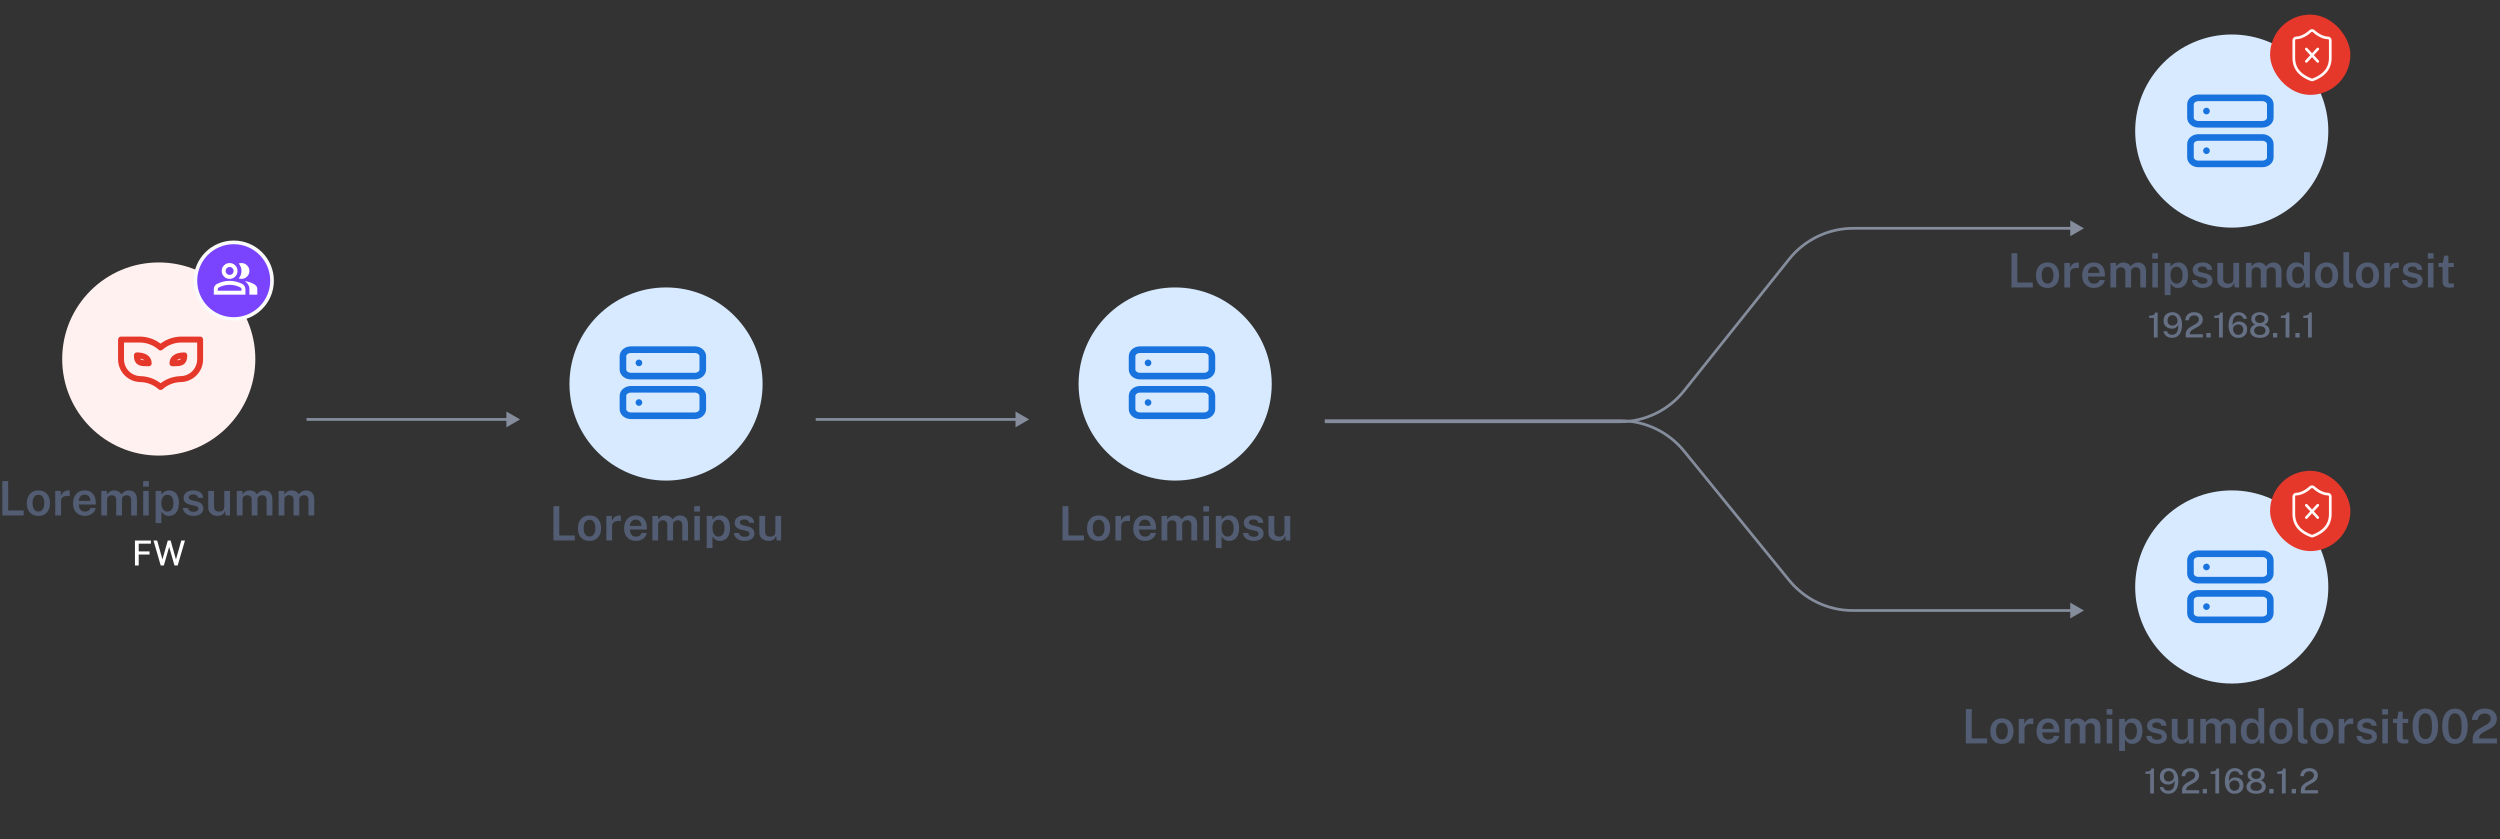 <svg width="685" height="230" viewBox="0 0 685 230" fill="none" xmlns="http://www.w3.org/2000/svg">
<rect x="0" y="0" width="685" height="230" fill="#333333" stroke="none"/>
<circle cx="43.5" cy="98.37" r="26.46" fill="#FFF1F0"/>
<path d="M33.167 98.46C33.167 99.897 33.737 101.274 34.753 102.29C35.769 103.306 37.147 103.877 38.583 103.877C40.585 103.951 42.499 104.717 44 106.043C45.501 104.717 47.415 103.951 49.417 103.877C50.853 103.877 52.231 103.306 53.247 102.29C54.263 101.274 54.833 99.897 54.833 98.46V93.043H49.417C47.415 93.118 45.501 93.883 44 95.21C42.499 93.883 40.585 93.118 38.583 93.043H33.167V98.46Z" stroke="#E6372B" stroke-width="1.625" stroke-linecap="round" stroke-linejoin="round"/>
<path d="M37.5 97.376C39.125 97.376 40.75 97.918 40.75 99.543C38.583 99.543 37.5 99.543 37.5 97.376Z" stroke="#E6372B" stroke-width="1.625" stroke-linecap="round" stroke-linejoin="round"/>
<path d="M50.5 97.376C48.875 97.376 47.25 97.918 47.25 99.543C49.417 99.543 50.5 99.543 50.5 97.376Z" stroke="#E6372B" stroke-width="1.625" stroke-linecap="round" stroke-linejoin="round"/>
<circle cx="64.04" cy="76.91" r="10.5" fill="#7A44FF" stroke="#FAFAFA"/>
<mask id="mask0_1_374" style="mask-type:alpha" maskUnits="userSpaceOnUse" x="58" y="69" width="14" height="14">
<rect x="58.04" y="69.91" width="13" height="13" fill="#D9D9D9"/>
</mask>
<g mask="url(#mask0_1_374)">
<path d="M58.581 80.744V79.227C58.581 78.92 58.66 78.638 58.819 78.38C58.977 78.123 59.186 77.927 59.448 77.791C60.008 77.512 60.577 77.302 61.154 77.162C61.732 77.022 62.319 76.952 62.915 76.952C63.511 76.952 64.097 77.022 64.675 77.162C65.253 77.302 65.822 77.512 66.382 77.791C66.643 77.927 66.853 78.123 67.011 78.38C67.169 78.638 67.248 78.92 67.248 79.227V80.744H58.581ZM68.332 80.744V79.119C68.332 78.721 68.221 78.34 68 77.974C67.779 77.609 67.465 77.295 67.059 77.033C67.519 77.087 67.952 77.18 68.359 77.311C68.765 77.442 69.144 77.602 69.496 77.791C69.821 77.972 70.069 78.173 70.241 78.394C70.412 78.615 70.498 78.857 70.498 79.119V80.744H68.332ZM62.915 76.41C62.319 76.41 61.809 76.198 61.385 75.774C60.96 75.35 60.748 74.839 60.748 74.244C60.748 73.648 60.96 73.138 61.385 72.713C61.809 72.289 62.319 72.077 62.915 72.077C63.511 72.077 64.021 72.289 64.445 72.713C64.869 73.138 65.082 73.648 65.082 74.244C65.082 74.839 64.869 75.35 64.445 75.774C64.021 76.198 63.511 76.41 62.915 76.41ZM68.332 74.244C68.332 74.839 68.119 75.35 67.695 75.774C67.271 76.198 66.761 76.41 66.165 76.41C66.066 76.41 65.939 76.399 65.786 76.376C65.632 76.354 65.506 76.329 65.406 76.302C65.65 76.013 65.838 75.692 65.969 75.34C66.099 74.988 66.165 74.623 66.165 74.244C66.165 73.864 66.099 73.499 65.969 73.147C65.838 72.795 65.65 72.474 65.406 72.185C65.533 72.14 65.659 72.111 65.786 72.097C65.912 72.084 66.038 72.077 66.165 72.077C66.761 72.077 67.271 72.289 67.695 72.713C68.119 73.138 68.332 73.648 68.332 74.244ZM59.665 79.66H66.165V79.227C66.165 79.128 66.14 79.037 66.09 78.956C66.041 78.875 65.975 78.812 65.894 78.766C65.406 78.523 64.915 78.34 64.418 78.218C63.922 78.096 63.42 78.035 62.915 78.035C62.409 78.035 61.908 78.096 61.412 78.218C60.915 78.34 60.423 78.523 59.936 78.766C59.855 78.812 59.789 78.875 59.739 78.956C59.69 79.037 59.665 79.128 59.665 79.227V79.66ZM62.915 75.327C63.213 75.327 63.468 75.221 63.68 75.009C63.892 74.796 63.998 74.541 63.998 74.244C63.998 73.946 63.892 73.691 63.68 73.478C63.468 73.266 63.213 73.16 62.915 73.16C62.617 73.16 62.362 73.266 62.15 73.478C61.938 73.691 61.831 73.946 61.831 74.244C61.831 74.541 61.938 74.796 62.15 75.009C62.362 75.221 62.617 75.327 62.915 75.327Z" fill="white"/>
</g>
<path d="M0.637 141.23L0.644 131.831H2.243V139.865H6.487V141.23H0.637ZM10.53 141.36C9.889 141.36 9.33 141.224 8.854 140.951C8.377 140.673 8.006 140.277 7.742 139.761C7.482 139.245 7.352 138.626 7.352 137.902C7.352 137.2 7.48 136.585 7.736 136.056C7.991 135.527 8.355 135.116 8.828 134.821C9.304 134.526 9.874 134.379 10.537 134.379C11.178 134.379 11.735 134.52 12.207 134.802C12.68 135.083 13.044 135.486 13.3 136.011C13.559 136.535 13.69 137.165 13.69 137.902C13.69 138.582 13.566 139.183 13.319 139.703C13.076 140.218 12.719 140.623 12.246 140.918C11.778 141.213 11.207 141.36 10.53 141.36ZM10.537 140.158C10.901 140.158 11.2 140.058 11.434 139.859C11.672 139.659 11.85 139.386 11.967 139.04C12.084 138.693 12.143 138.299 12.143 137.857C12.143 137.445 12.091 137.066 11.986 136.719C11.883 136.372 11.711 136.095 11.473 135.887C11.239 135.675 10.927 135.569 10.537 135.569C10.169 135.569 9.863 135.666 9.62 135.861C9.382 136.052 9.204 136.32 9.088 136.667C8.97 137.009 8.912 137.406 8.912 137.857C8.912 138.264 8.964 138.643 9.068 138.994C9.172 139.341 9.343 139.622 9.582 139.839C9.82 140.051 10.138 140.158 10.537 140.158ZM15.136 141.23V134.509H16.651V135.965C16.759 135.631 16.913 135.348 17.112 135.114C17.316 134.875 17.554 134.693 17.827 134.568C18.1 134.442 18.397 134.379 18.718 134.379C18.796 134.379 18.872 134.383 18.945 134.392C19.019 134.401 19.073 134.416 19.108 134.438V135.952C19.06 135.93 18.997 135.915 18.919 135.907C18.846 135.898 18.781 135.894 18.724 135.894C18.399 135.868 18.111 135.881 17.86 135.933C17.613 135.985 17.403 136.073 17.229 136.199C17.06 136.32 16.932 136.476 16.846 136.667C16.759 136.853 16.716 137.072 16.716 137.324V141.23H15.136ZM23.286 141.36C22.641 141.36 22.071 141.224 21.577 140.951C21.087 140.673 20.704 140.279 20.426 139.768C20.153 139.256 20.017 138.647 20.017 137.941C20.017 137.252 20.14 136.641 20.387 136.108C20.639 135.571 21.001 135.148 21.473 134.841C21.95 134.533 22.524 134.379 23.195 134.379C23.858 134.379 24.415 134.52 24.866 134.802C25.317 135.083 25.659 135.478 25.893 135.985C26.127 136.487 26.244 137.077 26.244 137.753V138.234H21.596C21.592 138.615 21.653 138.953 21.778 139.248C21.904 139.542 22.09 139.774 22.337 139.943C22.584 140.108 22.89 140.19 23.254 140.19C23.627 140.19 23.949 140.108 24.222 139.943C24.5 139.774 24.684 139.518 24.775 139.176H26.218C26.14 139.644 25.954 140.041 25.659 140.366C25.369 140.691 25.013 140.938 24.593 141.107C24.177 141.276 23.741 141.36 23.286 141.36ZM21.59 137.252H24.749C24.749 136.927 24.69 136.635 24.573 136.375C24.461 136.11 24.29 135.902 24.06 135.751C23.83 135.595 23.54 135.517 23.189 135.517C22.842 135.517 22.55 135.601 22.311 135.77C22.073 135.939 21.893 136.158 21.772 136.427C21.651 136.691 21.59 136.966 21.59 137.252ZM27.755 141.23V134.509H29.296V135.471C29.491 135.176 29.755 134.921 30.089 134.704C30.427 134.487 30.856 134.379 31.376 134.379C31.614 134.379 31.855 134.42 32.097 134.503C32.344 134.585 32.572 134.706 32.78 134.867C32.992 135.027 33.161 135.226 33.287 135.465C33.499 135.148 33.781 134.888 34.132 134.685C34.487 134.481 34.886 134.379 35.328 134.379C35.571 134.379 35.82 134.418 36.075 134.496C36.335 134.574 36.574 134.704 36.79 134.886C37.007 135.068 37.183 135.317 37.317 135.634C37.451 135.946 37.518 136.338 37.518 136.81V141.23H35.939V136.999C35.939 136.665 35.88 136.403 35.763 136.212C35.646 136.021 35.495 135.887 35.308 135.809C35.126 135.727 34.931 135.686 34.723 135.686C34.537 135.686 34.342 135.722 34.138 135.796C33.939 135.87 33.768 135.991 33.625 136.16C33.486 136.329 33.417 136.557 33.417 136.843V141.23H31.837V136.745C31.837 136.511 31.777 136.316 31.655 136.16C31.534 136.004 31.38 135.887 31.194 135.809C31.012 135.727 30.826 135.686 30.635 135.686C30.44 135.686 30.241 135.727 30.037 135.809C29.838 135.891 29.671 136.017 29.536 136.186C29.402 136.355 29.335 136.574 29.335 136.843V141.23H27.755ZM39.245 141.23V134.509H40.76V141.23H39.245ZM39.219 133.333V131.838H40.786V133.333H39.219ZM42.634 143.323V134.509H44.214L44.227 135.569C44.313 135.421 44.424 135.276 44.558 135.133C44.697 134.99 44.855 134.862 45.033 134.75C45.215 134.637 45.416 134.548 45.637 134.483C45.858 134.414 46.101 134.379 46.365 134.379C46.881 134.379 47.338 134.503 47.737 134.75C48.136 134.992 48.447 135.367 48.673 135.874C48.903 136.381 49.017 137.022 49.017 137.798C49.017 138.591 48.9 139.252 48.666 139.781C48.432 140.309 48.105 140.706 47.685 140.97C47.264 141.23 46.777 141.36 46.222 141.36C45.967 141.36 45.733 141.325 45.52 141.256C45.312 141.187 45.126 141.091 44.961 140.97C44.797 140.849 44.651 140.717 44.526 140.574C44.404 140.431 44.303 140.281 44.22 140.125V143.323H42.634ZM45.871 140.177C46.348 140.177 46.742 139.989 47.054 139.612C47.366 139.23 47.522 138.634 47.522 137.824C47.522 137.122 47.375 136.57 47.08 136.167C46.79 135.759 46.387 135.556 45.871 135.556C45.317 135.556 44.901 135.77 44.623 136.199C44.346 136.624 44.207 137.165 44.207 137.824C44.207 138.249 44.268 138.641 44.389 139.001C44.515 139.356 44.699 139.642 44.942 139.859C45.189 140.071 45.499 140.177 45.871 140.177ZM53.003 141.36C52.535 141.36 52.091 141.286 51.671 141.139C51.255 140.987 50.904 140.751 50.618 140.431C50.336 140.11 50.158 139.696 50.085 139.189H51.476C51.536 139.436 51.643 139.638 51.794 139.794C51.95 139.95 52.132 140.064 52.34 140.138C52.553 140.207 52.771 140.242 52.997 140.242C53.4 140.242 53.725 140.173 53.972 140.034C54.219 139.895 54.342 139.681 54.342 139.391C54.342 139.178 54.273 139.009 54.134 138.884C54 138.758 53.779 138.663 53.471 138.598L52.197 138.305C51.625 138.179 51.168 137.971 50.826 137.681C50.483 137.391 50.31 136.981 50.306 136.453C50.301 136.054 50.401 135.699 50.605 135.387C50.808 135.075 51.112 134.83 51.515 134.652C51.918 134.47 52.414 134.379 53.003 134.379C53.788 134.379 54.416 134.555 54.888 134.906C55.365 135.252 55.61 135.748 55.623 136.394H54.277C54.23 136.104 54.093 135.878 53.868 135.718C53.642 135.553 53.35 135.471 52.99 135.471C52.618 135.471 52.312 135.543 52.074 135.686C51.835 135.829 51.716 136.047 51.716 136.342C51.716 136.546 51.805 136.706 51.983 136.823C52.165 136.94 52.44 137.04 52.808 137.122L54.017 137.415C54.364 137.501 54.648 137.618 54.869 137.766C55.09 137.913 55.261 138.075 55.382 138.253C55.508 138.426 55.595 138.606 55.642 138.793C55.694 138.975 55.72 139.144 55.72 139.3C55.72 139.733 55.608 140.103 55.382 140.411C55.161 140.714 54.847 140.948 54.44 141.113C54.037 141.278 53.558 141.36 53.003 141.36ZM59.628 141.36C59.298 141.36 58.98 141.312 58.672 141.217C58.369 141.117 58.096 140.974 57.853 140.788C57.611 140.597 57.418 140.363 57.275 140.086C57.132 139.809 57.06 139.486 57.06 139.118V134.509H58.646V138.936C58.646 139.3 58.761 139.599 58.991 139.833C59.225 140.067 59.576 140.184 60.044 140.184C60.468 140.184 60.809 140.073 61.064 139.852C61.32 139.627 61.448 139.304 61.448 138.884V134.509H63.021V141.23H61.805L61.63 139.917C61.547 140.285 61.402 140.576 61.194 140.788C60.991 140.996 60.75 141.143 60.473 141.23C60.2 141.317 59.918 141.36 59.628 141.36ZM64.876 141.23V134.509H66.417V135.471C66.612 135.176 66.876 134.921 67.21 134.704C67.548 134.487 67.977 134.379 68.497 134.379C68.735 134.379 68.976 134.42 69.219 134.503C69.466 134.585 69.693 134.706 69.901 134.867C70.113 135.027 70.282 135.226 70.408 135.465C70.62 135.148 70.902 134.888 71.253 134.685C71.608 134.481 72.007 134.379 72.449 134.379C72.692 134.379 72.941 134.418 73.197 134.496C73.457 134.574 73.695 134.704 73.912 134.886C74.128 135.068 74.304 135.317 74.438 135.634C74.572 135.946 74.639 136.338 74.639 136.81V141.23H73.06V136.999C73.06 136.665 73.001 136.403 72.885 136.212C72.767 136.021 72.616 135.887 72.43 135.809C72.248 135.727 72.052 135.686 71.844 135.686C71.658 135.686 71.463 135.722 71.26 135.796C71.06 135.87 70.889 135.991 70.746 136.16C70.607 136.329 70.538 136.557 70.538 136.843V141.23H68.959V136.745C68.959 136.511 68.898 136.316 68.776 136.16C68.655 136.004 68.501 135.887 68.315 135.809C68.133 135.727 67.947 135.686 67.756 135.686C67.561 135.686 67.362 135.727 67.158 135.809C66.959 135.891 66.792 136.017 66.657 136.186C66.523 136.355 66.456 136.574 66.456 136.843V141.23H64.876ZM76.34 141.23V134.509H77.881V135.471C78.076 135.176 78.34 134.921 78.674 134.704C79.012 134.487 79.441 134.379 79.961 134.379C80.199 134.379 80.44 134.42 80.682 134.503C80.929 134.585 81.157 134.706 81.365 134.867C81.577 135.027 81.746 135.226 81.872 135.465C82.084 135.148 82.366 134.888 82.717 134.685C83.072 134.481 83.471 134.379 83.913 134.379C84.156 134.379 84.405 134.418 84.66 134.496C84.92 134.574 85.159 134.704 85.375 134.886C85.592 135.068 85.767 135.317 85.902 135.634C86.036 135.946 86.103 136.338 86.103 136.81V141.23H84.524V136.999C84.524 136.665 84.465 136.403 84.348 136.212C84.231 136.021 84.08 135.887 83.893 135.809C83.711 135.727 83.516 135.686 83.308 135.686C83.122 135.686 82.927 135.722 82.723 135.796C82.524 135.87 82.353 135.991 82.21 136.16C82.071 136.329 82.002 136.557 82.002 136.843V141.23H80.422V136.745C80.422 136.511 80.362 136.316 80.24 136.16C80.119 136.004 79.965 135.887 79.779 135.809C79.597 135.727 79.41 135.686 79.22 135.686C79.025 135.686 78.826 135.727 78.622 135.809C78.422 135.891 78.256 136.017 78.121 136.186C77.987 136.355 77.92 136.574 77.92 136.843V141.23H76.34Z" fill="#525D73"/>
<path d="M36.977 154.93V148.098H41.343L41.338 148.967H38.007V151.079H40.97V151.939H38.007V154.93H36.977ZM44.031 154.93L42.051 148.098H43.062L44.508 153.286L45.973 148.098H46.748L48.213 153.286L49.678 148.098H50.684L48.685 154.93H47.797L46.356 149.86L44.896 154.93H44.031Z" fill="white"/>
<path d="M142.5 114.92L138.75 112.755L138.75 117.085L142.5 114.92ZM84 115.295L139.125 115.295L139.125 114.545L84 114.545L84 115.295Z" fill="#858D9D"/>
<circle cx="182.493" cy="105.22" r="26.46" fill="#D7EAFF"/>
<path d="M175.062 99.43H175.072M175.062 110.294H175.072M172.874 95.809H190.374C191.582 95.809 192.562 96.619 192.562 97.619V101.24C192.562 102.24 191.582 103.051 190.374 103.051H172.874C171.666 103.051 170.687 102.24 170.687 101.24V97.619C170.687 96.619 171.666 95.809 172.874 95.809ZM172.874 106.672H190.374C191.582 106.672 192.562 107.483 192.562 108.483V112.104C192.562 113.104 191.582 113.915 190.374 113.915H172.874C171.666 113.915 170.687 113.104 170.687 112.104V108.483C170.687 107.483 171.666 106.672 172.874 106.672Z" stroke="#1873DE" stroke-width="1.811" stroke-linecap="round" stroke-linejoin="round"/>
<path d="M151.638 148.08L151.644 138.681H153.243V146.715H157.488V148.08H151.638ZM161.531 148.21C160.889 148.21 160.33 148.074 159.854 147.801C159.377 147.523 159.006 147.127 158.742 146.611C158.482 146.096 158.352 145.476 158.352 144.752C158.352 144.05 158.48 143.435 158.736 142.906C158.991 142.378 159.355 141.966 159.828 141.671C160.304 141.377 160.874 141.229 161.537 141.229C162.178 141.229 162.735 141.37 163.208 141.652C163.68 141.933 164.044 142.336 164.3 142.861C164.56 143.385 164.69 144.016 164.69 144.752C164.69 145.433 164.566 146.033 164.319 146.553C164.076 147.068 163.719 147.474 163.247 147.768C162.779 148.063 162.207 148.21 161.531 148.21ZM161.537 147.008C161.901 147.008 162.2 146.908 162.434 146.709C162.672 146.509 162.85 146.236 162.967 145.89C163.084 145.543 163.143 145.149 163.143 144.707C163.143 144.295 163.091 143.916 162.987 143.569C162.883 143.223 162.711 142.945 162.473 142.737C162.239 142.525 161.927 142.419 161.537 142.419C161.169 142.419 160.863 142.516 160.621 142.711C160.382 142.902 160.205 143.171 160.088 143.517C159.971 143.86 159.912 144.256 159.912 144.707C159.912 145.114 159.964 145.493 160.068 145.844C160.172 146.191 160.343 146.473 160.582 146.689C160.82 146.902 161.138 147.008 161.537 147.008ZM166.136 148.08V141.359H167.651V142.815C167.759 142.482 167.913 142.198 168.112 141.964C168.316 141.725 168.554 141.543 168.827 141.418C169.1 141.292 169.397 141.229 169.718 141.229C169.796 141.229 169.872 141.234 169.945 141.242C170.019 141.251 170.073 141.266 170.108 141.288V142.802C170.06 142.781 169.997 142.765 169.919 142.757C169.846 142.748 169.781 142.744 169.724 142.744C169.399 142.718 169.111 142.731 168.86 142.783C168.613 142.835 168.403 142.924 168.229 143.049C168.06 143.171 167.932 143.327 167.846 143.517C167.759 143.704 167.716 143.922 167.716 144.174V148.08H166.136ZM174.286 148.21C173.641 148.21 173.071 148.074 172.577 147.801C172.087 147.523 171.704 147.129 171.426 146.618C171.153 146.106 171.017 145.498 171.017 144.791C171.017 144.102 171.14 143.491 171.387 142.958C171.639 142.421 172.001 141.998 172.473 141.691C172.95 141.383 173.524 141.229 174.195 141.229C174.858 141.229 175.415 141.37 175.866 141.652C176.317 141.933 176.659 142.328 176.893 142.835C177.127 143.337 177.244 143.927 177.244 144.603V145.084H172.596C172.592 145.465 172.653 145.803 172.778 146.098C172.904 146.392 173.09 146.624 173.337 146.793C173.584 146.958 173.89 147.04 174.254 147.04C174.627 147.04 174.949 146.958 175.222 146.793C175.5 146.624 175.684 146.369 175.775 146.026H177.218C177.14 146.494 176.954 146.891 176.659 147.216C176.369 147.541 176.013 147.788 175.593 147.957C175.177 148.126 174.741 148.21 174.286 148.21ZM172.59 144.102H175.749C175.749 143.777 175.69 143.485 175.573 143.225C175.461 142.96 175.29 142.752 175.06 142.601C174.83 142.445 174.54 142.367 174.189 142.367C173.842 142.367 173.55 142.451 173.311 142.62C173.073 142.789 172.893 143.008 172.772 143.277C172.651 143.541 172.59 143.816 172.59 144.102ZM178.755 148.08V141.359H180.296V142.321C180.491 142.027 180.755 141.771 181.089 141.554C181.427 141.338 181.856 141.229 182.376 141.229C182.614 141.229 182.855 141.27 183.097 141.353C183.344 141.435 183.572 141.556 183.78 141.717C183.992 141.877 184.161 142.076 184.287 142.315C184.499 141.998 184.781 141.738 185.132 141.535C185.487 141.331 185.886 141.229 186.328 141.229C186.571 141.229 186.82 141.268 187.075 141.346C187.335 141.424 187.574 141.554 187.79 141.736C188.007 141.918 188.183 142.167 188.317 142.484C188.451 142.796 188.518 143.188 188.518 143.66V148.08H186.939V143.849C186.939 143.515 186.88 143.253 186.763 143.062C186.646 142.872 186.495 142.737 186.308 142.659C186.126 142.577 185.931 142.536 185.723 142.536C185.537 142.536 185.342 142.573 185.138 142.646C184.939 142.72 184.768 142.841 184.625 143.01C184.486 143.179 184.417 143.407 184.417 143.693V148.08H182.837V143.595C182.837 143.361 182.777 143.166 182.655 143.01C182.534 142.854 182.38 142.737 182.194 142.659C182.012 142.577 181.826 142.536 181.635 142.536C181.44 142.536 181.241 142.577 181.037 142.659C180.838 142.742 180.671 142.867 180.536 143.036C180.402 143.205 180.335 143.424 180.335 143.693V148.08H178.755ZM190.245 148.08V141.359H191.76V148.08H190.245ZM190.219 140.183V138.688H191.786V140.183H190.219ZM193.634 150.173V141.359H195.214L195.227 142.419C195.313 142.271 195.424 142.126 195.558 141.983C195.697 141.84 195.855 141.712 196.033 141.6C196.215 141.487 196.416 141.398 196.637 141.333C196.858 141.264 197.101 141.229 197.365 141.229C197.881 141.229 198.338 141.353 198.737 141.6C199.135 141.842 199.447 142.217 199.673 142.724C199.902 143.231 200.017 143.873 200.017 144.648C200.017 145.441 199.9 146.102 199.666 146.631C199.432 147.159 199.105 147.556 198.685 147.82C198.264 148.08 197.777 148.21 197.222 148.21C196.967 148.21 196.733 148.176 196.52 148.106C196.312 148.037 196.126 147.942 195.961 147.82C195.797 147.699 195.651 147.567 195.526 147.424C195.404 147.281 195.303 147.131 195.22 146.975V150.173H193.634ZM196.871 147.027C197.348 147.027 197.742 146.839 198.054 146.462C198.366 146.08 198.522 145.485 198.522 144.674C198.522 143.972 198.375 143.42 198.08 143.017C197.79 142.609 197.387 142.406 196.871 142.406C196.317 142.406 195.901 142.62 195.623 143.049C195.346 143.474 195.207 144.016 195.207 144.674C195.207 145.099 195.268 145.491 195.389 145.851C195.515 146.206 195.699 146.492 195.942 146.709C196.189 146.921 196.499 147.027 196.871 147.027ZM204.003 148.21C203.535 148.21 203.091 148.137 202.671 147.989C202.255 147.838 201.904 147.601 201.618 147.281C201.336 146.96 201.158 146.546 201.085 146.039H202.476C202.536 146.286 202.643 146.488 202.794 146.644C202.95 146.8 203.132 146.915 203.34 146.988C203.553 147.058 203.771 147.092 203.997 147.092C204.4 147.092 204.725 147.023 204.972 146.884C205.219 146.746 205.342 146.531 205.342 146.241C205.342 146.028 205.273 145.859 205.134 145.734C205 145.608 204.779 145.513 204.471 145.448L203.197 145.155C202.625 145.03 202.168 144.822 201.826 144.531C201.483 144.241 201.31 143.831 201.306 143.303C201.301 142.904 201.401 142.549 201.605 142.237C201.808 141.925 202.112 141.68 202.515 141.502C202.918 141.32 203.414 141.229 204.003 141.229C204.788 141.229 205.416 141.405 205.888 141.756C206.365 142.102 206.61 142.599 206.623 143.244H205.277C205.23 142.954 205.093 142.729 204.868 142.568C204.642 142.404 204.35 142.321 203.99 142.321C203.618 142.321 203.312 142.393 203.074 142.536C202.835 142.679 202.716 142.898 202.716 143.192C202.716 143.396 202.805 143.556 202.983 143.673C203.165 143.79 203.44 143.89 203.808 143.972L205.017 144.265C205.364 144.351 205.648 144.468 205.869 144.616C206.09 144.763 206.261 144.926 206.382 145.103C206.508 145.277 206.595 145.456 206.642 145.643C206.694 145.825 206.72 145.994 206.72 146.15C206.72 146.583 206.608 146.954 206.382 147.261C206.161 147.565 205.847 147.799 205.44 147.963C205.037 148.128 204.558 148.21 204.003 148.21ZM210.628 148.21C210.298 148.21 209.98 148.163 209.672 148.067C209.369 147.968 209.096 147.825 208.853 147.638C208.611 147.448 208.418 147.214 208.275 146.936C208.132 146.659 208.06 146.336 208.06 145.968V141.359H209.646V145.786C209.646 146.15 209.761 146.449 209.991 146.683C210.225 146.917 210.576 147.034 211.044 147.034C211.468 147.034 211.809 146.923 212.064 146.702C212.32 146.477 212.448 146.154 212.448 145.734V141.359H214.021V148.08H212.805L212.63 146.767C212.547 147.136 212.402 147.426 212.194 147.638C211.991 147.846 211.75 147.994 211.473 148.08C211.2 148.167 210.918 148.21 210.628 148.21Z" fill="#525D73"/>
<path d="M282 114.92L278.25 112.755L278.25 117.085L282 114.92ZM223.5 115.295L278.625 115.295L278.625 114.545L223.5 114.545L223.5 115.295Z" fill="#858D9D"/>
<circle cx="321.993" cy="105.22" r="26.46" fill="#D7EAFF"/>
<path d="M314.562 99.43H314.572M314.562 110.294H314.572M312.374 95.809H329.874C331.082 95.809 332.062 96.619 332.062 97.619V101.24C332.062 102.24 331.082 103.051 329.874 103.051H312.374C311.166 103.051 310.187 102.24 310.187 101.24V97.619C310.187 96.619 311.166 95.809 312.374 95.809ZM312.374 106.672H329.874C331.082 106.672 332.062 107.483 332.062 108.483V112.104C332.062 113.104 331.082 113.915 329.874 113.915H312.374C311.166 113.915 310.187 113.104 310.187 112.104V108.483C310.187 107.483 311.166 106.672 312.374 106.672Z" stroke="#1873DE" stroke-width="1.811" stroke-linecap="round" stroke-linejoin="round"/>
<path d="M291.138 148.08L291.144 138.681H292.743V146.715H296.988V148.08H291.138ZM301.031 148.21C300.389 148.21 299.83 148.074 299.354 147.801C298.877 147.523 298.506 147.127 298.242 146.611C297.982 146.096 297.852 145.476 297.852 144.752C297.852 144.05 297.98 143.435 298.236 142.906C298.491 142.378 298.855 141.966 299.328 141.671C299.804 141.377 300.374 141.229 301.037 141.229C301.678 141.229 302.235 141.37 302.708 141.652C303.18 141.933 303.544 142.336 303.8 142.861C304.06 143.385 304.19 144.016 304.19 144.752C304.19 145.433 304.066 146.033 303.819 146.553C303.576 147.068 303.219 147.474 302.747 147.768C302.279 148.063 301.707 148.21 301.031 148.21ZM301.037 147.008C301.401 147.008 301.7 146.908 301.934 146.709C302.172 146.509 302.35 146.236 302.467 145.89C302.584 145.543 302.643 145.149 302.643 144.707C302.643 144.295 302.591 143.916 302.487 143.569C302.383 143.223 302.211 142.945 301.973 142.737C301.739 142.525 301.427 142.419 301.037 142.419C300.669 142.419 300.363 142.516 300.121 142.711C299.882 142.902 299.705 143.171 299.588 143.517C299.471 143.86 299.412 144.256 299.412 144.707C299.412 145.114 299.464 145.493 299.568 145.844C299.672 146.191 299.843 146.473 300.082 146.689C300.32 146.902 300.638 147.008 301.037 147.008ZM305.636 148.08V141.359H307.151V142.815C307.259 142.482 307.413 142.198 307.612 141.964C307.816 141.725 308.054 141.543 308.327 141.418C308.6 141.292 308.897 141.229 309.218 141.229C309.296 141.229 309.372 141.234 309.445 141.242C309.519 141.251 309.573 141.266 309.608 141.288V142.802C309.56 142.781 309.497 142.765 309.419 142.757C309.346 142.748 309.281 142.744 309.224 142.744C308.899 142.718 308.611 142.731 308.36 142.783C308.113 142.835 307.903 142.924 307.729 143.049C307.56 143.171 307.432 143.327 307.346 143.517C307.259 143.704 307.216 143.922 307.216 144.174V148.08H305.636ZM313.786 148.21C313.141 148.21 312.571 148.074 312.077 147.801C311.587 147.523 311.204 147.129 310.926 146.618C310.653 146.106 310.517 145.498 310.517 144.791C310.517 144.102 310.64 143.491 310.887 142.958C311.139 142.421 311.501 141.998 311.973 141.691C312.45 141.383 313.024 141.229 313.695 141.229C314.358 141.229 314.915 141.37 315.366 141.652C315.817 141.933 316.159 142.328 316.393 142.835C316.627 143.337 316.744 143.927 316.744 144.603V145.084H312.096C312.092 145.465 312.153 145.803 312.278 146.098C312.404 146.392 312.59 146.624 312.837 146.793C313.084 146.958 313.39 147.04 313.754 147.04C314.127 147.04 314.449 146.958 314.722 146.793C315 146.624 315.184 146.369 315.275 146.026H316.718C316.64 146.494 316.454 146.891 316.159 147.216C315.869 147.541 315.513 147.788 315.093 147.957C314.677 148.126 314.241 148.21 313.786 148.21ZM312.09 144.102H315.249C315.249 143.777 315.19 143.485 315.073 143.225C314.961 142.96 314.79 142.752 314.56 142.601C314.33 142.445 314.04 142.367 313.689 142.367C313.342 142.367 313.05 142.451 312.811 142.62C312.573 142.789 312.393 143.008 312.272 143.277C312.151 143.541 312.09 143.816 312.09 144.102ZM318.255 148.08V141.359H319.796V142.321C319.991 142.027 320.255 141.771 320.589 141.554C320.927 141.338 321.356 141.229 321.876 141.229C322.114 141.229 322.355 141.27 322.597 141.353C322.844 141.435 323.072 141.556 323.28 141.717C323.492 141.877 323.661 142.076 323.787 142.315C323.999 141.998 324.281 141.738 324.632 141.535C324.987 141.331 325.386 141.229 325.828 141.229C326.071 141.229 326.32 141.268 326.575 141.346C326.835 141.424 327.074 141.554 327.29 141.736C327.507 141.918 327.683 142.167 327.817 142.484C327.951 142.796 328.018 143.188 328.018 143.66V148.08H326.439V143.849C326.439 143.515 326.38 143.253 326.263 143.062C326.146 142.872 325.995 142.737 325.808 142.659C325.626 142.577 325.431 142.536 325.223 142.536C325.037 142.536 324.842 142.573 324.638 142.646C324.439 142.72 324.268 142.841 324.125 143.01C323.986 143.179 323.917 143.407 323.917 143.693V148.08H322.337V143.595C322.337 143.361 322.277 143.166 322.155 143.01C322.034 142.854 321.88 142.737 321.694 142.659C321.512 142.577 321.326 142.536 321.135 142.536C320.94 142.536 320.741 142.577 320.537 142.659C320.338 142.742 320.171 142.867 320.036 143.036C319.902 143.205 319.835 143.424 319.835 143.693V148.08H318.255ZM329.745 148.08V141.359H331.26V148.08H329.745ZM329.719 140.183V138.688H331.286V140.183H329.719ZM333.134 150.173V141.359H334.714L334.727 142.419C334.813 142.271 334.924 142.126 335.058 141.983C335.197 141.84 335.355 141.712 335.533 141.6C335.715 141.487 335.916 141.398 336.137 141.333C336.358 141.264 336.601 141.229 336.865 141.229C337.381 141.229 337.838 141.353 338.237 141.6C338.635 141.842 338.947 142.217 339.173 142.724C339.402 143.231 339.517 143.873 339.517 144.648C339.517 145.441 339.4 146.102 339.166 146.631C338.932 147.159 338.605 147.556 338.185 147.82C337.764 148.08 337.277 148.21 336.722 148.21C336.467 148.21 336.233 148.176 336.02 148.106C335.812 148.037 335.626 147.942 335.461 147.82C335.297 147.699 335.151 147.567 335.026 147.424C334.904 147.281 334.803 147.131 334.72 146.975V150.173H333.134ZM336.371 147.027C336.848 147.027 337.242 146.839 337.554 146.462C337.866 146.08 338.022 145.485 338.022 144.674C338.022 143.972 337.875 143.42 337.58 143.017C337.29 142.609 336.887 142.406 336.371 142.406C335.817 142.406 335.401 142.62 335.123 143.049C334.846 143.474 334.707 144.016 334.707 144.674C334.707 145.099 334.768 145.491 334.889 145.851C335.015 146.206 335.199 146.492 335.442 146.709C335.689 146.921 335.999 147.027 336.371 147.027ZM343.503 148.21C343.035 148.21 342.591 148.137 342.171 147.989C341.755 147.838 341.404 147.601 341.118 147.281C340.836 146.96 340.658 146.546 340.585 146.039H341.976C342.036 146.286 342.143 146.488 342.294 146.644C342.45 146.8 342.632 146.915 342.84 146.988C343.053 147.058 343.271 147.092 343.497 147.092C343.9 147.092 344.225 147.023 344.472 146.884C344.719 146.746 344.842 146.531 344.842 146.241C344.842 146.028 344.773 145.859 344.634 145.734C344.5 145.608 344.279 145.513 343.971 145.448L342.697 145.155C342.125 145.03 341.668 144.822 341.326 144.531C340.983 144.241 340.81 143.831 340.806 143.303C340.801 142.904 340.901 142.549 341.105 142.237C341.308 141.925 341.612 141.68 342.015 141.502C342.418 141.32 342.914 141.229 343.503 141.229C344.288 141.229 344.916 141.405 345.388 141.756C345.865 142.102 346.11 142.599 346.123 143.244H344.777C344.73 142.954 344.593 142.729 344.368 142.568C344.142 142.404 343.85 142.321 343.49 142.321C343.118 142.321 342.812 142.393 342.574 142.536C342.335 142.679 342.216 142.898 342.216 143.192C342.216 143.396 342.305 143.556 342.483 143.673C342.665 143.79 342.94 143.89 343.308 143.972L344.517 144.265C344.864 144.351 345.148 144.468 345.369 144.616C345.59 144.763 345.761 144.926 345.882 145.103C346.008 145.277 346.095 145.456 346.142 145.643C346.194 145.825 346.22 145.994 346.22 146.15C346.22 146.583 346.108 146.954 345.882 147.261C345.661 147.565 345.347 147.799 344.94 147.963C344.537 148.128 344.058 148.21 343.503 148.21ZM350.128 148.21C349.798 148.21 349.48 148.163 349.172 148.067C348.869 147.968 348.596 147.825 348.353 147.638C348.111 147.448 347.918 147.214 347.775 146.936C347.632 146.659 347.56 146.336 347.56 145.968V141.359H349.146V145.786C349.146 146.15 349.261 146.449 349.491 146.683C349.725 146.917 350.076 147.034 350.544 147.034C350.968 147.034 351.309 146.923 351.564 146.702C351.82 146.477 351.948 146.154 351.948 145.734V141.359H353.521V148.08H352.305L352.13 146.767C352.047 147.136 351.902 147.426 351.694 147.638C351.491 147.846 351.25 147.994 350.973 148.08C350.7 148.167 350.418 148.21 350.128 148.21Z" fill="#525D73"/>
<path d="M571 62.561L567.25 64.726L567.25 60.396L571 62.561ZM443.832 115.936L363 115.936L363 115.186L443.832 115.186L443.832 115.936ZM567.625 62.936L507.795 62.936L507.795 62.186L567.625 62.186L567.625 62.936ZM490.503 71.258L461.71 107.331L461.124 106.864L489.917 70.791L490.503 71.258ZM507.795 62.936C501.066 62.936 494.702 65.999 490.503 71.258L489.917 70.791C494.258 65.353 500.837 62.186 507.795 62.186L507.795 62.936ZM443.832 115.186C450.562 115.186 456.925 112.123 461.124 106.864L461.71 107.331C457.369 112.769 450.79 115.936 443.832 115.936L443.832 115.186Z" fill="#858D9D"/>
<path d="M571 167.279L567.25 165.114L567.25 169.444L571 167.279ZM443.96 114.904L363 114.904L363 115.654L443.96 115.654L443.96 114.904ZM567.625 166.904L507.667 166.904L507.667 167.654L567.625 167.654L567.625 166.904ZM490.504 158.742L461.705 123.343L461.123 123.816L489.922 159.215L490.504 158.742ZM507.667 166.904C501.009 166.904 494.705 163.906 490.504 158.742L489.922 159.215C494.266 164.554 500.783 167.654 507.667 167.654L507.667 166.904ZM443.96 115.654C450.618 115.654 456.922 118.652 461.123 123.816L461.705 123.343C457.361 118.003 450.844 114.904 443.96 114.904L443.96 115.654Z" fill="#858D9D"/>
<circle cx="611.5" cy="35.91" r="26.46" fill="#D7EAFF"/>
<path d="M604.562 30.43H604.572M604.562 41.294H604.572M602.374 26.809H619.874C621.082 26.809 622.062 27.619 622.062 28.619V32.24C622.062 33.24 621.082 34.051 619.874 34.051H602.374C601.166 34.051 600.187 33.24 600.187 32.24V28.619C600.187 27.619 601.166 26.809 602.374 26.809ZM602.374 37.672H619.874C621.082 37.672 622.062 38.483 622.062 39.483V43.104C622.062 44.104 621.082 44.915 619.874 44.915H602.374C601.166 44.915 600.187 44.104 600.187 43.104V39.483C600.187 38.483 601.166 37.672 602.374 37.672Z" stroke="#1873DE" stroke-width="1.811" stroke-linecap="round" stroke-linejoin="round"/>
<rect x="622" y="4" width="22" height="22" rx="11" fill="#E6372B"/>
<path d="M635.062 13.434L631.937 16.82M631.937 13.434L635.062 16.82M638.5 15.804C638.5 19.189 636.312 20.882 633.712 21.864C633.576 21.914 633.428 21.911 633.294 21.857C630.687 20.882 628.5 19.189 628.5 15.804V11.064C628.5 10.885 628.566 10.713 628.683 10.586C628.8 10.459 628.959 10.387 629.125 10.387C630.375 10.387 631.937 9.575 633.025 8.546C633.157 8.423 633.326 8.356 633.5 8.356C633.674 8.356 633.842 8.423 633.975 8.546C635.069 9.582 636.625 10.387 637.875 10.387C638.041 10.387 638.199 10.459 638.317 10.586C638.434 10.713 638.5 10.885 638.5 11.064V15.804Z" stroke="#FFF8F7" stroke-width="0.74" stroke-linecap="round" stroke-linejoin="round"/>
<path d="M551.138 78.77L551.144 69.371H552.743V77.405H556.988V78.77H551.138ZM561.031 78.9C560.389 78.9 559.83 78.764 559.354 78.491C558.877 78.213 558.506 77.817 558.242 77.301C557.982 76.785 557.852 76.166 557.852 75.442C557.852 74.74 557.98 74.125 558.236 73.596C558.491 73.067 558.855 72.656 559.328 72.361C559.804 72.067 560.374 71.919 561.037 71.919C561.678 71.919 562.235 72.06 562.708 72.342C563.18 72.623 563.544 73.026 563.8 73.551C564.06 74.075 564.19 74.706 564.19 75.442C564.19 76.123 564.066 76.723 563.819 77.243C563.576 77.758 563.219 78.163 562.747 78.458C562.279 78.753 561.707 78.9 561.031 78.9ZM561.037 77.698C561.401 77.698 561.7 77.598 561.934 77.399C562.172 77.199 562.35 76.926 562.467 76.58C562.584 76.233 562.643 75.839 562.643 75.397C562.643 74.985 562.591 74.606 562.487 74.259C562.383 73.912 562.211 73.635 561.973 73.427C561.739 73.215 561.427 73.109 561.037 73.109C560.669 73.109 560.363 73.206 560.121 73.401C559.882 73.592 559.705 73.861 559.588 74.207C559.471 74.549 559.412 74.946 559.412 75.397C559.412 75.804 559.464 76.183 559.568 76.534C559.672 76.881 559.843 77.162 560.082 77.379C560.32 77.591 560.638 77.698 561.037 77.698ZM565.636 78.77V72.049H567.151V73.505C567.259 73.171 567.413 72.888 567.612 72.654C567.816 72.415 568.054 72.233 568.327 72.108C568.6 71.982 568.897 71.919 569.218 71.919C569.296 71.919 569.372 71.924 569.445 71.932C569.519 71.941 569.573 71.956 569.608 71.978V73.492C569.56 73.471 569.497 73.455 569.419 73.447C569.346 73.438 569.281 73.434 569.224 73.434C568.899 73.408 568.611 73.421 568.36 73.473C568.113 73.525 567.903 73.614 567.729 73.739C567.56 73.861 567.432 74.016 567.346 74.207C567.259 74.394 567.216 74.612 567.216 74.864V78.77H565.636ZM573.786 78.9C573.141 78.9 572.571 78.764 572.077 78.491C571.587 78.213 571.204 77.819 570.926 77.308C570.653 76.796 570.517 76.188 570.517 75.481C570.517 74.792 570.64 74.181 570.887 73.648C571.139 73.111 571.501 72.688 571.973 72.381C572.45 72.073 573.024 71.919 573.695 71.919C574.358 71.919 574.915 72.06 575.366 72.342C575.817 72.623 576.159 73.018 576.393 73.525C576.627 74.027 576.744 74.617 576.744 75.293V75.774H572.096C572.092 76.155 572.153 76.493 572.278 76.788C572.404 77.082 572.59 77.314 572.837 77.483C573.084 77.648 573.39 77.73 573.754 77.73C574.127 77.73 574.449 77.648 574.722 77.483C575 77.314 575.184 77.058 575.275 76.716H576.718C576.64 77.184 576.454 77.581 576.159 77.906C575.869 78.231 575.513 78.478 575.093 78.647C574.677 78.816 574.241 78.9 573.786 78.9ZM572.09 74.792H575.249C575.249 74.467 575.19 74.175 575.073 73.915C574.961 73.65 574.79 73.442 574.56 73.291C574.33 73.135 574.04 73.057 573.689 73.057C573.342 73.057 573.05 73.141 572.811 73.31C572.573 73.479 572.393 73.698 572.272 73.967C572.151 74.231 572.09 74.506 572.09 74.792ZM578.255 78.77V72.049H579.796V73.011C579.991 72.716 580.255 72.461 580.589 72.244C580.927 72.028 581.356 71.919 581.876 71.919C582.114 71.919 582.355 71.96 582.597 72.043C582.844 72.125 583.072 72.246 583.28 72.407C583.492 72.567 583.661 72.766 583.787 73.005C583.999 72.688 584.281 72.428 584.632 72.225C584.987 72.021 585.386 71.919 585.828 71.919C586.071 71.919 586.32 71.958 586.575 72.036C586.835 72.114 587.074 72.244 587.29 72.426C587.507 72.608 587.683 72.857 587.817 73.174C587.951 73.486 588.018 73.878 588.018 74.35V78.77H586.439V74.539C586.439 74.205 586.38 73.943 586.263 73.752C586.146 73.561 585.995 73.427 585.808 73.349C585.626 73.267 585.431 73.226 585.223 73.226C585.037 73.226 584.842 73.263 584.638 73.336C584.439 73.41 584.268 73.531 584.125 73.7C583.986 73.869 583.917 74.097 583.917 74.383V78.77H582.337V74.285C582.337 74.051 582.277 73.856 582.155 73.7C582.034 73.544 581.88 73.427 581.694 73.349C581.512 73.267 581.326 73.226 581.135 73.226C580.94 73.226 580.741 73.267 580.537 73.349C580.338 73.431 580.171 73.557 580.036 73.726C579.902 73.895 579.835 74.114 579.835 74.383V78.77H578.255ZM589.745 78.77V72.049H591.26V78.77H589.745ZM589.719 70.873V69.378H591.286V70.873H589.719ZM593.134 80.863V72.049H594.714L594.727 73.109C594.813 72.961 594.924 72.816 595.058 72.673C595.197 72.53 595.355 72.402 595.533 72.29C595.715 72.177 595.916 72.088 596.137 72.023C596.358 71.954 596.601 71.919 596.865 71.919C597.381 71.919 597.838 72.043 598.237 72.29C598.635 72.532 598.947 72.907 599.173 73.414C599.402 73.921 599.517 74.562 599.517 75.338C599.517 76.131 599.4 76.792 599.166 77.321C598.932 77.849 598.605 78.246 598.185 78.51C597.764 78.77 597.277 78.9 596.722 78.9C596.467 78.9 596.233 78.865 596.02 78.796C595.812 78.727 595.626 78.632 595.461 78.51C595.297 78.389 595.151 78.257 595.026 78.114C594.904 77.971 594.803 77.821 594.72 77.665V80.863H593.134ZM596.371 77.717C596.848 77.717 597.242 77.529 597.554 77.152C597.866 76.77 598.022 76.174 598.022 75.364C598.022 74.662 597.875 74.11 597.58 73.707C597.29 73.299 596.887 73.096 596.371 73.096C595.817 73.096 595.401 73.31 595.123 73.739C594.846 74.164 594.707 74.706 594.707 75.364C594.707 75.789 594.768 76.181 594.889 76.541C595.015 76.896 595.199 77.182 595.442 77.399C595.689 77.611 595.999 77.717 596.371 77.717ZM603.503 78.9C603.035 78.9 602.591 78.826 602.171 78.679C601.755 78.528 601.404 78.291 601.118 77.971C600.836 77.65 600.658 77.236 600.585 76.729H601.976C602.036 76.976 602.143 77.178 602.294 77.334C602.45 77.49 602.632 77.605 602.84 77.678C603.053 77.748 603.271 77.782 603.497 77.782C603.9 77.782 604.225 77.713 604.472 77.574C604.719 77.436 604.842 77.221 604.842 76.931C604.842 76.718 604.773 76.549 604.634 76.424C604.5 76.298 604.279 76.203 603.971 76.138L602.697 75.845C602.125 75.719 601.668 75.511 601.326 75.221C600.983 74.931 600.81 74.521 600.806 73.993C600.801 73.594 600.901 73.239 601.105 72.927C601.308 72.615 601.612 72.37 602.015 72.192C602.418 72.01 602.914 71.919 603.503 71.919C604.288 71.919 604.916 72.095 605.388 72.446C605.865 72.792 606.11 73.288 606.123 73.934H604.777C604.73 73.644 604.593 73.418 604.368 73.258C604.142 73.094 603.85 73.011 603.49 73.011C603.118 73.011 602.812 73.083 602.574 73.226C602.335 73.369 602.216 73.588 602.216 73.882C602.216 74.086 602.305 74.246 602.483 74.363C602.665 74.48 602.94 74.58 603.308 74.662L604.517 74.955C604.864 75.041 605.148 75.158 605.369 75.306C605.59 75.453 605.761 75.615 605.882 75.793C606.008 75.966 606.095 76.146 606.142 76.333C606.194 76.515 606.22 76.684 606.22 76.84C606.22 77.273 606.108 77.644 605.882 77.951C605.661 78.254 605.347 78.489 604.94 78.653C604.537 78.818 604.058 78.9 603.503 78.9ZM610.128 78.9C609.798 78.9 609.48 78.853 609.172 78.757C608.869 78.657 608.596 78.514 608.353 78.328C608.111 78.138 607.918 77.903 607.775 77.626C607.632 77.349 607.56 77.026 607.56 76.658V72.049H609.146V76.476C609.146 76.84 609.261 77.139 609.491 77.373C609.725 77.607 610.076 77.724 610.544 77.724C610.968 77.724 611.309 77.613 611.564 77.392C611.82 77.167 611.948 76.844 611.948 76.424V72.049H613.521V78.77H612.305L612.13 77.457C612.047 77.826 611.902 78.116 611.694 78.328C611.491 78.536 611.25 78.683 610.973 78.77C610.7 78.857 610.418 78.9 610.128 78.9ZM615.376 78.77V72.049H616.917V73.011C617.112 72.716 617.376 72.461 617.71 72.244C618.048 72.028 618.477 71.919 618.997 71.919C619.235 71.919 619.476 71.96 619.718 72.043C619.965 72.125 620.193 72.246 620.401 72.407C620.613 72.567 620.782 72.766 620.908 73.005C621.12 72.688 621.402 72.428 621.753 72.225C622.108 72.021 622.507 71.919 622.949 71.919C623.192 71.919 623.441 71.958 623.696 72.036C623.956 72.114 624.195 72.244 624.411 72.426C624.628 72.608 624.804 72.857 624.938 73.174C625.072 73.486 625.139 73.878 625.139 74.35V78.77H623.56V74.539C623.56 74.205 623.501 73.943 623.384 73.752C623.267 73.561 623.116 73.427 622.929 73.349C622.747 73.267 622.552 73.226 622.344 73.226C622.158 73.226 621.963 73.263 621.759 73.336C621.56 73.41 621.389 73.531 621.246 73.7C621.107 73.869 621.038 74.097 621.038 74.383V78.77H619.458V74.285C619.458 74.051 619.398 73.856 619.276 73.7C619.155 73.544 619.001 73.427 618.815 73.349C618.633 73.267 618.447 73.226 618.256 73.226C618.061 73.226 617.862 73.267 617.658 73.349C617.459 73.431 617.292 73.557 617.157 73.726C617.023 73.895 616.956 74.114 616.956 74.383V78.77H615.376ZM629.336 78.9C628.448 78.9 627.75 78.595 627.243 77.984C626.736 77.373 626.483 76.504 626.483 75.377C626.483 74.675 626.585 74.066 626.788 73.551C626.996 73.031 627.302 72.63 627.705 72.348C628.108 72.062 628.604 71.919 629.193 71.919C629.471 71.919 629.722 71.954 629.947 72.023C630.177 72.088 630.381 72.175 630.558 72.283C630.736 72.391 630.886 72.511 631.007 72.641C631.133 72.771 631.23 72.901 631.299 73.031V69.111H632.892V78.77H631.722L631.546 77.392C631.49 77.552 631.41 77.722 631.306 77.899C631.206 78.073 631.07 78.235 630.896 78.387C630.727 78.538 630.515 78.662 630.259 78.757C630.004 78.853 629.696 78.9 629.336 78.9ZM629.661 77.737C630.229 77.737 630.643 77.552 630.903 77.184C631.167 76.811 631.299 76.196 631.299 75.338C631.295 74.849 631.234 74.437 631.117 74.103C631.005 73.769 630.831 73.518 630.597 73.349C630.363 73.18 630.058 73.096 629.681 73.096C629.204 73.096 628.812 73.271 628.504 73.622C628.201 73.973 628.049 74.545 628.049 75.338C628.049 76.127 628.19 76.725 628.472 77.132C628.754 77.535 629.15 77.737 629.661 77.737ZM637.494 78.9C636.853 78.9 636.294 78.764 635.817 78.491C635.341 78.213 634.97 77.817 634.706 77.301C634.446 76.785 634.316 76.166 634.316 75.442C634.316 74.74 634.444 74.125 634.699 73.596C634.955 73.067 635.319 72.656 635.791 72.361C636.268 72.067 636.838 71.919 637.501 71.919C638.142 71.919 638.699 72.06 639.171 72.342C639.644 72.623 640.008 73.026 640.263 73.551C640.523 74.075 640.653 74.706 640.653 75.442C640.653 76.123 640.53 76.723 640.283 77.243C640.04 77.758 639.683 78.163 639.21 78.458C638.742 78.753 638.17 78.9 637.494 78.9ZM637.501 77.698C637.865 77.698 638.164 77.598 638.398 77.399C638.636 77.199 638.814 76.926 638.931 76.58C639.048 76.233 639.106 75.839 639.106 75.397C639.106 74.985 639.054 74.606 638.95 74.259C638.846 73.912 638.675 73.635 638.437 73.427C638.203 73.215 637.891 73.109 637.501 73.109C637.133 73.109 636.827 73.206 636.584 73.401C636.346 73.592 636.168 73.861 636.051 74.207C635.934 74.549 635.876 74.946 635.876 75.397C635.876 75.804 635.928 76.183 636.032 76.534C636.136 76.881 636.307 77.162 636.545 77.379C636.784 77.591 637.102 77.698 637.501 77.698ZM644.037 78.868C643.604 78.868 643.257 78.814 642.997 78.705C642.737 78.597 642.542 78.452 642.412 78.27C642.282 78.088 642.198 77.884 642.159 77.659C642.12 77.429 642.1 77.195 642.1 76.957V69.111H643.647V76.775C643.647 77.065 643.706 77.29 643.823 77.451C643.944 77.611 644.139 77.704 644.408 77.73L644.746 77.743V78.738C644.629 78.772 644.509 78.803 644.388 78.829C644.267 78.855 644.15 78.868 644.037 78.868ZM648.692 78.9C648.05 78.9 647.491 78.764 647.015 78.491C646.538 78.213 646.167 77.817 645.903 77.301C645.643 76.785 645.513 76.166 645.513 75.442C645.513 74.74 645.641 74.125 645.897 73.596C646.152 73.067 646.516 72.656 646.989 72.361C647.465 72.067 648.035 71.919 648.698 71.919C649.339 71.919 649.896 72.06 650.369 72.342C650.841 72.623 651.205 73.026 651.461 73.551C651.721 74.075 651.851 74.706 651.851 75.442C651.851 76.123 651.727 76.723 651.48 77.243C651.237 77.758 650.88 78.163 650.408 78.458C649.94 78.753 649.368 78.9 648.692 78.9ZM648.698 77.698C649.062 77.698 649.361 77.598 649.595 77.399C649.833 77.199 650.011 76.926 650.128 76.58C650.245 76.233 650.304 75.839 650.304 75.397C650.304 74.985 650.252 74.606 650.148 74.259C650.044 73.912 649.872 73.635 649.634 73.427C649.4 73.215 649.088 73.109 648.698 73.109C648.33 73.109 648.024 73.206 647.782 73.401C647.543 73.592 647.366 73.861 647.249 74.207C647.132 74.549 647.073 74.946 647.073 75.397C647.073 75.804 647.125 76.183 647.229 76.534C647.333 76.881 647.504 77.162 647.743 77.379C647.981 77.591 648.299 77.698 648.698 77.698ZM653.297 78.77V72.049H654.812V73.505C654.92 73.171 655.074 72.888 655.273 72.654C655.477 72.415 655.715 72.233 655.988 72.108C656.261 71.982 656.558 71.919 656.879 71.919C656.957 71.919 657.033 71.924 657.106 71.932C657.18 71.941 657.234 71.956 657.269 71.978V73.492C657.221 73.471 657.158 73.455 657.08 73.447C657.007 73.438 656.942 73.434 656.885 73.434C656.56 73.408 656.272 73.421 656.021 73.473C655.774 73.525 655.564 73.614 655.39 73.739C655.221 73.861 655.094 74.016 655.007 74.207C654.92 74.394 654.877 74.612 654.877 74.864V78.77H653.297ZM661.076 78.9C660.608 78.9 660.164 78.826 659.744 78.679C659.328 78.528 658.977 78.291 658.691 77.971C658.409 77.65 658.232 77.236 658.158 76.729H659.549C659.61 76.976 659.716 77.178 659.867 77.334C660.023 77.49 660.205 77.605 660.413 77.678C660.626 77.748 660.845 77.782 661.07 77.782C661.473 77.782 661.798 77.713 662.045 77.574C662.292 77.436 662.415 77.221 662.415 76.931C662.415 76.718 662.346 76.549 662.207 76.424C662.073 76.298 661.852 76.203 661.544 76.138L660.27 75.845C659.698 75.719 659.241 75.511 658.899 75.221C658.557 74.931 658.383 74.521 658.379 73.993C658.375 73.594 658.474 73.239 658.678 72.927C658.882 72.615 659.185 72.37 659.588 72.192C659.991 72.01 660.487 71.919 661.076 71.919C661.861 71.919 662.489 72.095 662.961 72.446C663.438 72.792 663.683 73.288 663.696 73.934H662.35C662.303 73.644 662.166 73.418 661.941 73.258C661.716 73.094 661.423 73.011 661.063 73.011C660.691 73.011 660.385 73.083 660.147 73.226C659.909 73.369 659.789 73.588 659.789 73.882C659.789 74.086 659.878 74.246 660.056 74.363C660.238 74.48 660.513 74.58 660.881 74.662L662.09 74.955C662.437 75.041 662.721 75.158 662.942 75.306C663.163 75.453 663.334 75.615 663.455 75.793C663.581 75.966 663.668 76.146 663.715 76.333C663.767 76.515 663.793 76.684 663.793 76.84C663.793 77.273 663.681 77.644 663.455 77.951C663.234 78.254 662.92 78.489 662.513 78.653C662.11 78.818 661.631 78.9 661.076 78.9ZM665.257 78.77V72.049H666.771V78.77H665.257ZM665.231 70.873V69.378H666.797V70.873H665.231ZM671.28 78.822C670.747 78.822 670.333 78.753 670.039 78.614C669.748 78.471 669.547 78.27 669.434 78.01C669.321 77.75 669.265 77.44 669.265 77.08V73.167H668.173V72.049H669.311L669.707 70.054H670.845V72.043H672.346V73.167H670.845L670.851 77.022C670.851 77.221 670.873 77.368 670.916 77.464C670.964 77.555 671.037 77.615 671.137 77.646C671.241 77.672 671.378 77.685 671.547 77.685H672.379V78.686C672.288 78.72 672.153 78.751 671.976 78.777C671.802 78.807 671.57 78.822 671.28 78.822Z" fill="#525D73"/>
<path d="M590.158 92.47V87.121H588.863V86.493C589.267 86.493 589.583 86.462 589.813 86.398C590.046 86.332 590.213 86.236 590.314 86.11C590.418 85.981 590.476 85.824 590.489 85.638H591.193V92.47H590.158ZM595.12 92.574C594.73 92.574 594.366 92.5 594.029 92.352C593.692 92.201 593.411 91.99 593.188 91.719C592.967 91.445 592.835 91.119 592.791 90.741H593.764C593.837 91.04 593.989 91.282 594.222 91.468C594.459 91.654 594.747 91.747 595.087 91.747C595.468 91.747 595.797 91.65 596.075 91.454C596.352 91.259 596.558 90.955 596.694 90.542C596.832 90.13 596.884 89.597 596.85 88.945C596.768 89.166 596.643 89.359 596.476 89.526C596.309 89.69 596.111 89.819 595.881 89.914C595.651 90.008 595.396 90.056 595.116 90.056C594.662 90.056 594.262 89.967 593.915 89.791C593.569 89.615 593.298 89.364 593.103 89.04C592.907 88.712 592.81 88.322 592.81 87.868C592.81 87.414 592.907 87.013 593.103 86.663C593.301 86.313 593.58 86.039 593.939 85.841C594.301 85.642 594.73 85.543 595.224 85.543C595.766 85.543 596.235 85.68 596.632 85.954C597.029 86.228 597.335 86.619 597.549 87.126C597.763 87.633 597.87 88.238 597.87 88.941C597.87 89.722 597.763 90.383 597.549 90.925C597.335 91.464 597.021 91.873 596.609 92.153C596.199 92.434 595.703 92.574 595.12 92.574ZM595.248 89.215C595.484 89.215 595.709 89.161 595.923 89.054C596.138 88.947 596.313 88.805 596.448 88.629C596.587 88.449 596.656 88.257 596.656 88.052C596.659 87.712 596.601 87.414 596.481 87.159C596.364 86.904 596.199 86.706 595.985 86.564C595.774 86.419 595.525 86.347 595.238 86.347C594.98 86.347 594.75 86.409 594.549 86.535C594.347 86.658 594.188 86.832 594.071 87.055C593.958 87.276 593.901 87.531 593.901 87.821C593.901 88.252 594.018 88.592 594.251 88.841C594.484 89.09 594.816 89.215 595.248 89.215ZM598.889 92.47V91.898V91.596C598.889 91.249 598.953 90.949 599.083 90.694C599.215 90.438 599.388 90.216 599.602 90.027C599.816 89.835 600.051 89.665 600.306 89.517C600.565 89.369 600.821 89.227 601.076 89.092C601.332 88.956 601.566 88.816 601.78 88.671C601.995 88.523 602.166 88.358 602.296 88.175C602.428 87.989 602.494 87.772 602.494 87.523C602.494 87.195 602.379 86.929 602.149 86.725C601.919 86.52 601.607 86.417 601.213 86.417C600.795 86.417 600.454 86.535 600.193 86.772C599.931 87.008 599.78 87.334 599.739 87.75H598.747C598.756 87.344 598.856 86.973 599.045 86.639C599.234 86.305 599.512 86.039 599.881 85.841C600.25 85.642 600.706 85.543 601.251 85.543C601.724 85.543 602.132 85.627 602.475 85.794C602.822 85.957 603.089 86.187 603.278 86.484C603.467 86.78 603.562 87.124 603.562 87.518C603.562 87.868 603.497 88.169 603.368 88.421C603.239 88.673 603.069 88.89 602.858 89.073C602.65 89.255 602.42 89.418 602.168 89.559C601.916 89.698 601.664 89.832 601.412 89.961C601.16 90.087 600.928 90.221 600.717 90.363C600.506 90.501 600.336 90.659 600.207 90.835C600.078 91.012 600.013 91.224 600.013 91.473V91.591H603.585V92.47H598.889ZM604.554 92.47V91.251H605.721V92.47H604.554ZM608.015 92.47V87.121H606.72V86.493C607.124 86.493 607.44 86.462 607.67 86.398C607.903 86.332 608.07 86.236 608.171 86.11C608.275 85.981 608.333 85.824 608.346 85.638H609.05V92.47H608.015ZM613.285 92.574C612.743 92.574 612.272 92.437 611.872 92.163C611.475 91.886 611.168 91.494 610.95 90.986C610.736 90.476 610.629 89.87 610.629 89.167C610.629 88.43 610.735 87.791 610.946 87.249C611.157 86.704 611.465 86.284 611.872 85.987C612.278 85.691 612.773 85.543 613.355 85.543C613.746 85.543 614.107 85.616 614.437 85.761C614.771 85.906 615.045 86.115 615.26 86.389C615.477 86.66 615.606 86.989 615.647 87.376H614.707C614.619 87.061 614.459 86.816 614.23 86.639C614.003 86.46 613.718 86.37 613.374 86.37C612.993 86.37 612.673 86.479 612.415 86.696C612.16 86.91 611.974 87.224 611.858 87.636C611.744 88.049 611.708 88.547 611.749 89.129C611.837 88.922 611.966 88.74 612.136 88.586C612.31 88.429 612.508 88.307 612.732 88.222C612.955 88.137 613.195 88.095 613.45 88.095C613.904 88.095 614.3 88.181 614.641 88.355C614.981 88.528 615.245 88.775 615.434 89.096C615.627 89.418 615.723 89.799 615.723 90.24C615.723 90.694 615.622 91.097 615.42 91.45C615.222 91.799 614.94 92.075 614.574 92.276C614.209 92.475 613.779 92.574 613.285 92.574ZM613.266 91.761C613.53 91.761 613.765 91.7 613.97 91.577C614.178 91.451 614.341 91.278 614.461 91.057C614.581 90.834 614.641 90.577 614.641 90.287C614.641 89.994 614.585 89.744 614.475 89.536C614.365 89.328 614.206 89.169 613.998 89.059C613.793 88.948 613.548 88.893 613.261 88.893C613.025 88.893 612.799 88.948 612.585 89.059C612.371 89.166 612.196 89.308 612.061 89.484C611.925 89.66 611.858 89.852 611.858 90.06C611.851 90.397 611.906 90.694 612.023 90.949C612.143 91.204 612.308 91.404 612.519 91.549C612.733 91.691 612.982 91.761 613.266 91.761ZM619.195 92.574C618.666 92.574 618.203 92.494 617.806 92.333C617.409 92.169 617.1 91.941 616.88 91.648C616.662 91.352 616.554 91.005 616.554 90.608C616.554 90.344 616.62 90.092 616.752 89.852C616.885 89.61 617.055 89.405 617.263 89.238C617.47 89.071 617.686 88.966 617.91 88.922C617.607 88.789 617.355 88.599 617.154 88.35C616.952 88.098 616.851 87.789 616.851 87.424C616.851 87.021 616.954 86.68 617.159 86.403C617.366 86.123 617.647 85.91 618 85.765C618.356 85.617 618.754 85.543 619.195 85.543C619.642 85.543 620.042 85.617 620.395 85.765C620.748 85.91 621.027 86.123 621.232 86.403C621.436 86.68 621.539 87.021 621.539 87.424C621.539 87.789 621.439 88.098 621.241 88.35C621.046 88.599 620.794 88.789 620.485 88.922C620.712 88.966 620.928 89.071 621.132 89.238C621.34 89.405 621.51 89.61 621.643 89.852C621.778 90.092 621.846 90.344 621.846 90.608C621.846 91.005 621.736 91.352 621.515 91.648C621.298 91.941 620.991 92.169 620.594 92.333C620.197 92.494 619.731 92.574 619.195 92.574ZM619.195 91.775C619.674 91.775 620.053 91.668 620.334 91.454C620.617 91.237 620.759 90.95 620.759 90.594C620.759 90.358 620.694 90.148 620.565 89.966C620.439 89.78 620.26 89.635 620.027 89.531C619.794 89.424 619.516 89.371 619.195 89.371C618.88 89.371 618.606 89.424 618.373 89.531C618.14 89.635 617.959 89.78 617.83 89.966C617.704 90.148 617.641 90.358 617.641 90.594C617.641 90.95 617.781 91.237 618.061 91.454C618.345 91.668 618.723 91.775 619.195 91.775ZM619.195 88.506C619.586 88.506 619.902 88.408 620.145 88.213C620.39 88.018 620.513 87.747 620.513 87.4C620.513 87.05 620.39 86.775 620.145 86.573C619.899 86.372 619.583 86.271 619.195 86.271C618.811 86.271 618.496 86.373 618.25 86.578C618.004 86.78 617.882 87.054 617.882 87.4C617.882 87.747 618.004 88.018 618.25 88.213C618.496 88.408 618.811 88.506 619.195 88.506ZM622.798 92.47V91.251H623.965V92.47H622.798ZM626.26 92.47V87.121H624.965V86.493C625.368 86.493 625.685 86.462 625.915 86.398C626.148 86.332 626.315 86.236 626.416 86.11C626.52 85.981 626.578 85.824 626.591 85.638H627.295V92.47H626.26ZM628.935 92.47V91.251H630.102V92.47H628.935ZM632.397 92.47V87.121H631.102V86.493C631.505 86.493 631.822 86.462 632.052 86.398C632.285 86.332 632.452 86.236 632.553 86.11C632.657 85.981 632.715 85.824 632.728 85.638H633.432V92.47H632.397Z" fill="#667085"/>
<circle cx="611.5" cy="160.83" r="26.46" fill="#D7EAFF"/>
<path d="M604.562 155.35H604.572M604.562 166.214H604.572M602.374 151.729H619.874C621.082 151.729 622.062 152.539 622.062 153.539V157.161C622.062 158.16 621.082 158.971 619.874 158.971H602.374C601.166 158.971 600.187 158.16 600.187 157.161V153.539C600.187 152.539 601.166 151.729 602.374 151.729ZM602.374 162.592H619.874C621.082 162.592 622.062 163.403 622.062 164.403V168.024C622.062 169.024 621.082 169.835 619.874 169.835H602.374C601.166 169.835 600.187 169.024 600.187 168.024V164.403C600.187 163.403 601.166 162.592 602.374 162.592Z" stroke="#1873DE" stroke-width="1.811" stroke-linecap="round" stroke-linejoin="round"/>
<rect x="622" y="129" width="22" height="22" rx="11" fill="#E6372B"/>
<path d="M635.062 138.434L631.937 141.82M631.937 138.434L635.062 141.82M638.5 140.804C638.5 144.189 636.312 145.882 633.712 146.864C633.576 146.914 633.428 146.912 633.294 146.857C630.687 145.882 628.5 144.189 628.5 140.804V136.064C628.5 135.885 628.566 135.713 628.683 135.586C628.8 135.459 628.959 135.387 629.125 135.387C630.375 135.387 631.937 134.575 633.025 133.546C633.157 133.423 633.326 133.356 633.5 133.356C633.674 133.356 633.842 133.423 633.975 133.546C635.069 134.582 636.625 135.387 637.875 135.387C638.041 135.387 638.199 135.459 638.317 135.586C638.434 135.713 638.5 135.885 638.5 136.064V140.804Z" stroke="#FFF8F7" stroke-width="0.74" stroke-linecap="round" stroke-linejoin="round"/>
<path d="M538.638 203.69L538.644 194.291H540.243V202.325H544.488V203.69H538.638ZM548.531 203.82C547.889 203.82 547.33 203.684 546.854 203.411C546.377 203.133 546.006 202.737 545.742 202.221C545.482 201.706 545.352 201.086 545.352 200.362C545.352 199.66 545.48 199.045 545.736 198.516C545.991 197.988 546.355 197.576 546.828 197.281C547.304 196.987 547.874 196.839 548.537 196.839C549.178 196.839 549.735 196.98 550.208 197.262C550.68 197.543 551.044 197.946 551.3 198.471C551.56 198.995 551.69 199.626 551.69 200.362C551.69 201.043 551.566 201.643 551.319 202.163C551.076 202.678 550.719 203.084 550.247 203.378C549.779 203.673 549.207 203.82 548.531 203.82ZM548.537 202.618C548.901 202.618 549.2 202.518 549.434 202.319C549.672 202.119 549.85 201.846 549.967 201.5C550.084 201.153 550.143 200.759 550.143 200.317C550.143 199.905 550.091 199.526 549.987 199.179C549.883 198.833 549.711 198.555 549.473 198.347C549.239 198.135 548.927 198.029 548.537 198.029C548.169 198.029 547.863 198.126 547.621 198.321C547.382 198.512 547.205 198.781 547.088 199.127C546.971 199.47 546.912 199.866 546.912 200.317C546.912 200.724 546.964 201.103 547.068 201.454C547.172 201.801 547.343 202.083 547.582 202.299C547.82 202.512 548.138 202.618 548.537 202.618ZM553.136 203.69V196.969H554.651V198.425C554.759 198.092 554.913 197.808 555.112 197.574C555.316 197.335 555.554 197.153 555.827 197.028C556.1 196.902 556.397 196.839 556.718 196.839C556.796 196.839 556.872 196.844 556.945 196.852C557.019 196.861 557.073 196.876 557.108 196.898V198.412C557.06 198.391 556.997 198.375 556.919 198.367C556.846 198.358 556.781 198.354 556.724 198.354C556.399 198.328 556.111 198.341 555.86 198.393C555.613 198.445 555.403 198.534 555.229 198.659C555.06 198.781 554.932 198.937 554.846 199.127C554.759 199.314 554.716 199.532 554.716 199.784V203.69H553.136ZM561.286 203.82C560.641 203.82 560.071 203.684 559.577 203.411C559.087 203.133 558.704 202.739 558.426 202.228C558.153 201.716 558.017 201.108 558.017 200.401C558.017 199.712 558.14 199.101 558.387 198.568C558.639 198.031 559.001 197.608 559.473 197.301C559.95 196.993 560.524 196.839 561.195 196.839C561.858 196.839 562.415 196.98 562.866 197.262C563.317 197.543 563.659 197.938 563.893 198.445C564.127 198.947 564.244 199.537 564.244 200.213V200.694H559.596C559.592 201.075 559.653 201.413 559.778 201.708C559.904 202.002 560.09 202.234 560.337 202.403C560.584 202.568 560.89 202.65 561.254 202.65C561.627 202.65 561.949 202.568 562.222 202.403C562.5 202.234 562.684 201.979 562.775 201.636H564.218C564.14 202.104 563.954 202.501 563.659 202.826C563.369 203.151 563.013 203.398 562.593 203.567C562.177 203.736 561.741 203.82 561.286 203.82ZM559.59 199.712H562.749C562.749 199.387 562.69 199.095 562.573 198.835C562.461 198.57 562.29 198.362 562.06 198.211C561.83 198.055 561.54 197.977 561.189 197.977C560.842 197.977 560.55 198.061 560.311 198.23C560.073 198.399 559.893 198.618 559.772 198.887C559.651 199.151 559.59 199.426 559.59 199.712ZM565.755 203.69V196.969H567.296V197.931C567.491 197.637 567.755 197.381 568.089 197.164C568.427 196.948 568.856 196.839 569.376 196.839C569.614 196.839 569.855 196.88 570.097 196.963C570.344 197.045 570.572 197.166 570.78 197.327C570.992 197.487 571.161 197.686 571.287 197.925C571.499 197.608 571.781 197.348 572.132 197.145C572.487 196.941 572.886 196.839 573.328 196.839C573.571 196.839 573.82 196.878 574.075 196.956C574.335 197.034 574.574 197.164 574.79 197.346C575.007 197.528 575.183 197.777 575.317 198.094C575.451 198.406 575.518 198.798 575.518 199.27V203.69H573.939V199.459C573.939 199.125 573.88 198.863 573.763 198.672C573.646 198.482 573.495 198.347 573.308 198.269C573.126 198.187 572.931 198.146 572.723 198.146C572.537 198.146 572.342 198.183 572.138 198.256C571.939 198.33 571.768 198.451 571.625 198.62C571.486 198.789 571.417 199.017 571.417 199.303V203.69H569.837V199.205C569.837 198.971 569.777 198.776 569.655 198.62C569.534 198.464 569.38 198.347 569.194 198.269C569.012 198.187 568.826 198.146 568.635 198.146C568.44 198.146 568.241 198.187 568.037 198.269C567.838 198.352 567.671 198.477 567.536 198.646C567.402 198.815 567.335 199.034 567.335 199.303V203.69H565.755ZM577.245 203.69V196.969H578.76V203.69H577.245ZM577.219 195.793V194.298H578.786V195.793H577.219ZM580.634 205.783V196.969H582.214L582.227 198.029C582.313 197.881 582.424 197.736 582.558 197.593C582.697 197.45 582.855 197.322 583.033 197.21C583.215 197.097 583.416 197.008 583.637 196.943C583.858 196.874 584.101 196.839 584.365 196.839C584.881 196.839 585.338 196.963 585.737 197.21C586.135 197.452 586.447 197.827 586.673 198.334C586.902 198.841 587.017 199.483 587.017 200.258C587.017 201.051 586.9 201.712 586.666 202.241C586.432 202.769 586.105 203.166 585.685 203.43C585.264 203.69 584.777 203.82 584.222 203.82C583.967 203.82 583.733 203.786 583.52 203.716C583.312 203.647 583.126 203.552 582.961 203.43C582.797 203.309 582.651 203.177 582.526 203.034C582.404 202.891 582.303 202.741 582.22 202.585V205.783H580.634ZM583.871 202.637C584.348 202.637 584.742 202.449 585.054 202.072C585.366 201.69 585.522 201.095 585.522 200.284C585.522 199.582 585.375 199.03 585.08 198.627C584.79 198.219 584.387 198.016 583.871 198.016C583.317 198.016 582.901 198.23 582.623 198.659C582.346 199.084 582.207 199.626 582.207 200.284C582.207 200.709 582.268 201.101 582.389 201.461C582.515 201.816 582.699 202.102 582.942 202.319C583.189 202.531 583.499 202.637 583.871 202.637ZM591.003 203.82C590.535 203.82 590.091 203.747 589.671 203.599C589.255 203.448 588.904 203.211 588.618 202.891C588.336 202.57 588.158 202.156 588.085 201.649H589.476C589.536 201.896 589.643 202.098 589.794 202.254C589.95 202.41 590.132 202.525 590.34 202.598C590.553 202.668 590.771 202.702 590.997 202.702C591.4 202.702 591.725 202.633 591.972 202.494C592.219 202.356 592.342 202.141 592.342 201.851C592.342 201.638 592.273 201.469 592.134 201.344C592 201.218 591.779 201.123 591.471 201.058L590.197 200.765C589.625 200.64 589.168 200.432 588.826 200.141C588.483 199.851 588.31 199.441 588.306 198.913C588.301 198.514 588.401 198.159 588.605 197.847C588.808 197.535 589.112 197.29 589.515 197.112C589.918 196.93 590.414 196.839 591.003 196.839C591.788 196.839 592.416 197.015 592.888 197.366C593.365 197.712 593.61 198.209 593.623 198.854H592.277C592.23 198.564 592.093 198.339 591.868 198.178C591.642 198.014 591.35 197.931 590.99 197.931C590.618 197.931 590.312 198.003 590.074 198.146C589.835 198.289 589.716 198.508 589.716 198.802C589.716 199.006 589.805 199.166 589.983 199.283C590.165 199.4 590.44 199.5 590.808 199.582L592.017 199.875C592.364 199.961 592.648 200.078 592.869 200.226C593.09 200.373 593.261 200.536 593.382 200.713C593.508 200.887 593.595 201.066 593.642 201.253C593.694 201.435 593.72 201.604 593.72 201.76C593.72 202.193 593.608 202.564 593.382 202.871C593.161 203.175 592.847 203.409 592.44 203.573C592.037 203.738 591.558 203.82 591.003 203.82ZM597.628 203.82C597.298 203.82 596.98 203.773 596.672 203.677C596.369 203.578 596.096 203.435 595.853 203.248C595.611 203.058 595.418 202.824 595.275 202.546C595.132 202.269 595.06 201.946 595.06 201.578V196.969H596.646V201.396C596.646 201.76 596.761 202.059 596.991 202.293C597.225 202.527 597.576 202.644 598.044 202.644C598.468 202.644 598.809 202.533 599.064 202.312C599.32 202.087 599.448 201.764 599.448 201.344V196.969H601.021V203.69H599.805L599.63 202.377C599.547 202.746 599.402 203.036 599.194 203.248C598.991 203.456 598.75 203.604 598.473 203.69C598.2 203.777 597.918 203.82 597.628 203.82ZM602.876 203.69V196.969H604.417V197.931C604.612 197.637 604.876 197.381 605.21 197.164C605.548 196.948 605.977 196.839 606.497 196.839C606.735 196.839 606.976 196.88 607.218 196.963C607.465 197.045 607.693 197.166 607.901 197.327C608.113 197.487 608.282 197.686 608.408 197.925C608.62 197.608 608.902 197.348 609.253 197.145C609.608 196.941 610.007 196.839 610.449 196.839C610.692 196.839 610.941 196.878 611.196 196.956C611.456 197.034 611.695 197.164 611.911 197.346C612.128 197.528 612.304 197.777 612.438 198.094C612.572 198.406 612.639 198.798 612.639 199.27V203.69H611.06V199.459C611.06 199.125 611.001 198.863 610.884 198.672C610.767 198.482 610.616 198.347 610.429 198.269C610.247 198.187 610.052 198.146 609.844 198.146C609.658 198.146 609.463 198.183 609.259 198.256C609.06 198.33 608.889 198.451 608.746 198.62C608.607 198.789 608.538 199.017 608.538 199.303V203.69H606.958V199.205C606.958 198.971 606.898 198.776 606.776 198.62C606.655 198.464 606.501 198.347 606.315 198.269C606.133 198.187 605.947 198.146 605.756 198.146C605.561 198.146 605.362 198.187 605.158 198.269C604.959 198.352 604.792 198.477 604.657 198.646C604.523 198.815 604.456 199.034 604.456 199.303V203.69H602.876ZM616.836 203.82C615.948 203.82 615.25 203.515 614.743 202.904C614.236 202.293 613.983 201.424 613.983 200.297C613.983 199.595 614.085 198.986 614.288 198.471C614.496 197.951 614.802 197.55 615.205 197.268C615.608 196.982 616.104 196.839 616.693 196.839C616.971 196.839 617.222 196.874 617.447 196.943C617.677 197.008 617.881 197.095 618.058 197.203C618.236 197.312 618.386 197.431 618.507 197.561C618.633 197.691 618.73 197.821 618.799 197.951V194.031H620.392V203.69H619.222L619.046 202.312C618.99 202.473 618.91 202.642 618.806 202.819C618.706 202.993 618.57 203.155 618.396 203.307C618.227 203.458 618.015 203.582 617.759 203.677C617.504 203.773 617.196 203.82 616.836 203.82ZM617.161 202.657C617.729 202.657 618.143 202.473 618.403 202.104C618.667 201.732 618.799 201.116 618.799 200.258C618.795 199.769 618.734 199.357 618.617 199.023C618.505 198.69 618.331 198.438 618.097 198.269C617.863 198.1 617.558 198.016 617.181 198.016C616.704 198.016 616.312 198.191 616.004 198.542C615.701 198.893 615.549 199.465 615.549 200.258C615.549 201.047 615.69 201.645 615.972 202.052C616.254 202.455 616.65 202.657 617.161 202.657ZM624.994 203.82C624.353 203.82 623.794 203.684 623.317 203.411C622.841 203.133 622.47 202.737 622.206 202.221C621.946 201.706 621.816 201.086 621.816 200.362C621.816 199.66 621.944 199.045 622.199 198.516C622.455 197.988 622.819 197.576 623.291 197.281C623.768 196.987 624.338 196.839 625.001 196.839C625.642 196.839 626.199 196.98 626.671 197.262C627.144 197.543 627.508 197.946 627.763 198.471C628.023 198.995 628.153 199.626 628.153 200.362C628.153 201.043 628.03 201.643 627.783 202.163C627.54 202.678 627.183 203.084 626.71 203.378C626.242 203.673 625.67 203.82 624.994 203.82ZM625.001 202.618C625.365 202.618 625.664 202.518 625.898 202.319C626.136 202.119 626.314 201.846 626.431 201.5C626.548 201.153 626.606 200.759 626.606 200.317C626.606 199.905 626.554 199.526 626.45 199.179C626.346 198.833 626.175 198.555 625.937 198.347C625.703 198.135 625.391 198.029 625.001 198.029C624.633 198.029 624.327 198.126 624.084 198.321C623.846 198.512 623.668 198.781 623.551 199.127C623.434 199.47 623.376 199.866 623.376 200.317C623.376 200.724 623.428 201.103 623.532 201.454C623.636 201.801 623.807 202.083 624.045 202.299C624.284 202.512 624.602 202.618 625.001 202.618ZM631.537 203.788C631.104 203.788 630.757 203.734 630.497 203.625C630.237 203.517 630.042 203.372 629.912 203.19C629.782 203.008 629.698 202.804 629.659 202.579C629.62 202.349 629.6 202.115 629.6 201.877V194.031H631.147V201.695C631.147 201.985 631.206 202.21 631.323 202.371C631.444 202.531 631.639 202.624 631.908 202.65L632.246 202.663V203.658C632.129 203.692 632.009 203.723 631.888 203.749C631.767 203.775 631.65 203.788 631.537 203.788ZM636.192 203.82C635.55 203.82 634.991 203.684 634.515 203.411C634.038 203.133 633.667 202.737 633.403 202.221C633.143 201.706 633.013 201.086 633.013 200.362C633.013 199.66 633.141 199.045 633.397 198.516C633.652 197.988 634.016 197.576 634.489 197.281C634.965 196.987 635.535 196.839 636.198 196.839C636.839 196.839 637.396 196.98 637.869 197.262C638.341 197.543 638.705 197.946 638.961 198.471C639.221 198.995 639.351 199.626 639.351 200.362C639.351 201.043 639.227 201.643 638.98 202.163C638.737 202.678 638.38 203.084 637.908 203.378C637.44 203.673 636.868 203.82 636.192 203.82ZM636.198 202.618C636.562 202.618 636.861 202.518 637.095 202.319C637.333 202.119 637.511 201.846 637.628 201.5C637.745 201.153 637.804 200.759 637.804 200.317C637.804 199.905 637.752 199.526 637.648 199.179C637.544 198.833 637.372 198.555 637.134 198.347C636.9 198.135 636.588 198.029 636.198 198.029C635.83 198.029 635.524 198.126 635.282 198.321C635.043 198.512 634.866 198.781 634.749 199.127C634.632 199.47 634.573 199.866 634.573 200.317C634.573 200.724 634.625 201.103 634.729 201.454C634.833 201.801 635.004 202.083 635.243 202.299C635.481 202.512 635.799 202.618 636.198 202.618ZM640.797 203.69V196.969H642.312V198.425C642.42 198.092 642.574 197.808 642.773 197.574C642.977 197.335 643.215 197.153 643.488 197.028C643.761 196.902 644.058 196.839 644.379 196.839C644.457 196.839 644.533 196.844 644.606 196.852C644.68 196.861 644.734 196.876 644.769 196.898V198.412C644.721 198.391 644.658 198.375 644.58 198.367C644.507 198.358 644.442 198.354 644.385 198.354C644.06 198.328 643.772 198.341 643.521 198.393C643.274 198.445 643.064 198.534 642.89 198.659C642.721 198.781 642.594 198.937 642.507 199.127C642.42 199.314 642.377 199.532 642.377 199.784V203.69H640.797ZM648.576 203.82C648.108 203.82 647.664 203.747 647.244 203.599C646.828 203.448 646.477 203.211 646.191 202.891C645.909 202.57 645.732 202.156 645.658 201.649H647.049C647.11 201.896 647.216 202.098 647.367 202.254C647.523 202.41 647.705 202.525 647.913 202.598C648.126 202.668 648.345 202.702 648.57 202.702C648.973 202.702 649.298 202.633 649.545 202.494C649.792 202.356 649.915 202.141 649.915 201.851C649.915 201.638 649.846 201.469 649.707 201.344C649.573 201.218 649.352 201.123 649.044 201.058L647.77 200.765C647.198 200.64 646.741 200.432 646.399 200.141C646.057 199.851 645.883 199.441 645.879 198.913C645.875 198.514 645.974 198.159 646.178 197.847C646.382 197.535 646.685 197.29 647.088 197.112C647.491 196.93 647.987 196.839 648.576 196.839C649.361 196.839 649.989 197.015 650.461 197.366C650.938 197.712 651.183 198.209 651.196 198.854H649.85C649.803 198.564 649.666 198.339 649.441 198.178C649.216 198.014 648.923 197.931 648.563 197.931C648.191 197.931 647.885 198.003 647.647 198.146C647.409 198.289 647.289 198.508 647.289 198.802C647.289 199.006 647.378 199.166 647.556 199.283C647.738 199.4 648.013 199.5 648.381 199.582L649.59 199.875C649.937 199.961 650.221 200.078 650.442 200.226C650.663 200.373 650.834 200.536 650.955 200.713C651.081 200.887 651.168 201.066 651.215 201.253C651.267 201.435 651.293 201.604 651.293 201.76C651.293 202.193 651.181 202.564 650.955 202.871C650.734 203.175 650.42 203.409 650.013 203.573C649.61 203.738 649.131 203.82 648.576 203.82ZM652.757 203.69V196.969H654.271V203.69H652.757ZM652.731 195.793V194.298H654.297V195.793H652.731ZM658.78 203.742C658.247 203.742 657.833 203.673 657.539 203.534C657.248 203.391 657.047 203.19 656.934 202.93C656.821 202.67 656.765 202.36 656.765 202V198.087H655.673V196.969H656.811L657.207 194.974H658.345V196.963H659.846V198.087H658.345L658.351 201.942C658.351 202.141 658.373 202.288 658.416 202.384C658.464 202.475 658.537 202.535 658.637 202.566C658.741 202.592 658.878 202.605 659.047 202.605H659.879V203.606C659.788 203.64 659.653 203.671 659.476 203.697C659.302 203.727 659.07 203.742 658.78 203.742ZM664.536 203.833C663.449 203.833 662.593 203.424 661.969 202.605C661.349 201.786 661.039 200.592 661.039 199.023C661.039 197.966 661.182 197.078 661.468 196.358C661.754 195.635 662.16 195.089 662.684 194.72C663.208 194.348 663.828 194.161 664.543 194.161C665.618 194.161 666.467 194.575 667.091 195.403C667.719 196.226 668.033 197.429 668.033 199.01C668.033 200.583 667.721 201.781 667.097 202.605C666.478 203.424 665.624 203.833 664.536 203.833ZM664.543 202.514C665.154 202.514 665.609 202.243 665.908 201.701C666.207 201.16 666.356 200.265 666.356 199.017C666.356 197.743 666.205 196.828 665.901 196.274C665.598 195.719 665.143 195.442 664.536 195.442C663.93 195.442 663.47 195.721 663.158 196.28C662.851 196.839 662.697 197.751 662.697 199.017C662.697 200.26 662.851 201.155 663.158 201.701C663.47 202.243 663.932 202.514 664.543 202.514ZM672.661 203.833C671.574 203.833 670.718 203.424 670.094 202.605C669.474 201.786 669.164 200.592 669.164 199.023C669.164 197.966 669.307 197.078 669.593 196.358C669.879 195.635 670.285 195.089 670.809 194.72C671.333 194.348 671.953 194.161 672.668 194.161C673.743 194.161 674.592 194.575 675.216 195.403C675.844 196.226 676.158 197.429 676.158 199.01C676.158 200.583 675.846 201.781 675.222 202.605C674.603 203.424 673.749 203.833 672.661 203.833ZM672.668 202.514C673.279 202.514 673.734 202.243 674.033 201.701C674.332 201.16 674.481 200.265 674.481 199.017C674.481 197.743 674.33 196.828 674.026 196.274C673.723 195.719 673.268 195.442 672.661 195.442C672.055 195.442 671.595 195.721 671.283 196.28C670.976 196.839 670.822 197.751 670.822 199.017C670.822 200.26 670.976 201.155 671.283 201.701C671.595 202.243 672.057 202.514 672.668 202.514ZM677.522 203.69V202.845V202.41C677.522 201.929 677.611 201.515 677.788 201.168C677.966 200.817 678.202 200.512 678.497 200.252C678.792 199.992 679.114 199.762 679.465 199.563C679.821 199.359 680.172 199.168 680.518 198.991C680.869 198.809 681.192 198.622 681.487 198.432C681.782 198.237 682.018 198.02 682.195 197.782C682.377 197.543 682.468 197.26 682.468 196.93C682.468 196.51 682.319 196.168 682.02 195.903C681.725 195.635 681.324 195.5 680.817 195.5C680.28 195.5 679.836 195.654 679.485 195.962C679.138 196.269 678.932 196.703 678.867 197.262H677.333C677.342 196.69 677.479 196.17 677.743 195.702C678.007 195.234 678.399 194.861 678.919 194.584C679.439 194.302 680.087 194.161 680.863 194.161C681.535 194.161 682.113 194.278 682.598 194.512C683.088 194.742 683.465 195.065 683.729 195.481C683.998 195.892 684.132 196.373 684.132 196.924C684.132 197.405 684.044 197.816 683.866 198.159C683.693 198.501 683.461 198.798 683.17 199.049C682.884 199.296 682.568 199.515 682.221 199.706C681.879 199.896 681.535 200.076 681.188 200.245C680.846 200.41 680.529 200.583 680.239 200.765C679.953 200.943 679.721 201.147 679.543 201.376C679.37 201.606 679.283 201.881 679.283 202.202V202.338H684.152V203.69H677.522Z" fill="#525D73"/>
<path d="M589.147 217.39V212.041H587.853V211.413C588.256 211.413 588.573 211.382 588.803 211.319C589.036 211.252 589.203 211.156 589.303 211.03C589.407 210.901 589.466 210.744 589.478 210.558H590.182V217.39H589.147ZM594.11 217.494C593.719 217.494 593.355 217.42 593.018 217.272C592.681 217.121 592.401 216.91 592.177 216.639C591.957 216.365 591.824 216.039 591.78 215.661H592.754C592.826 215.96 592.979 216.203 593.212 216.388C593.448 216.574 593.736 216.667 594.077 216.667C594.458 216.667 594.787 216.57 595.064 216.374C595.341 216.179 595.548 215.875 595.683 215.462C595.822 215.05 595.874 214.517 595.839 213.865C595.757 214.086 595.633 214.28 595.466 214.446C595.299 214.61 595.1 214.739 594.87 214.834C594.64 214.928 594.385 214.976 594.105 214.976C593.651 214.976 593.251 214.887 592.905 214.711C592.558 214.535 592.287 214.284 592.092 213.96C591.897 213.632 591.799 213.242 591.799 212.788C591.799 212.334 591.897 211.933 592.092 211.583C592.291 211.233 592.569 210.959 592.928 210.761C593.291 210.563 593.719 210.463 594.214 210.463C594.755 210.463 595.225 210.6 595.622 210.874C596.019 211.148 596.324 211.539 596.538 212.046C596.753 212.553 596.86 213.158 596.86 213.861C596.86 214.642 596.753 215.303 596.538 215.845C596.324 216.384 596.011 216.793 595.598 217.074C595.189 217.354 594.692 217.494 594.11 217.494ZM594.237 214.135C594.474 214.135 594.699 214.081 594.913 213.974C595.127 213.867 595.302 213.725 595.437 213.549C595.576 213.369 595.645 213.177 595.645 212.972C595.648 212.632 595.59 212.334 595.471 212.079C595.354 211.824 595.189 211.626 594.974 211.484C594.763 211.339 594.514 211.267 594.228 211.267C593.97 211.267 593.74 211.33 593.538 211.456C593.336 211.578 593.177 211.752 593.061 211.975C592.947 212.196 592.891 212.451 592.891 212.741C592.891 213.172 593.007 213.512 593.24 213.761C593.473 214.01 593.806 214.135 594.237 214.135ZM597.878 217.39V216.818V216.516C597.878 216.17 597.943 215.869 598.072 215.614C598.204 215.358 598.378 215.136 598.592 214.947C598.806 214.755 599.041 214.585 599.296 214.437C599.554 214.289 599.811 214.147 600.066 214.012C600.321 213.876 600.556 213.736 600.77 213.591C600.984 213.443 601.156 213.278 601.285 213.095C601.417 212.909 601.483 212.692 601.483 212.443C601.483 212.115 601.368 211.849 601.139 211.645C600.909 211.44 600.597 211.337 600.203 211.337C599.784 211.337 599.444 211.456 599.182 211.692C598.921 211.928 598.77 212.254 598.729 212.67H597.737C597.746 212.264 597.845 211.893 598.034 211.559C598.223 211.226 598.502 210.959 598.871 210.761C599.239 210.563 599.696 210.463 600.241 210.463C600.713 210.463 601.121 210.547 601.465 210.714C601.811 210.878 602.079 211.107 602.268 211.404C602.457 211.7 602.551 212.045 602.551 212.438C602.551 212.788 602.487 213.089 602.358 213.341C602.228 213.593 602.058 213.81 601.847 213.993C601.639 214.176 601.409 214.338 601.157 214.48C600.905 214.618 600.653 214.752 600.401 214.881C600.149 215.007 599.918 215.141 599.707 215.283C599.496 215.421 599.326 215.579 599.197 215.755C599.067 215.932 599.003 216.144 599.003 216.393V216.511H602.575V217.39H597.878ZM603.543 217.39V216.171H604.71V217.39H603.543ZM607.005 217.39V212.041H605.71V211.413C606.113 211.413 606.43 211.382 606.66 211.319C606.893 211.252 607.06 211.156 607.161 211.03C607.264 210.901 607.323 210.744 607.335 210.558H608.039V217.39H607.005ZM612.274 217.494C611.732 217.494 611.261 217.357 610.861 217.083C610.464 216.806 610.157 216.414 609.94 215.906C609.726 215.396 609.619 214.79 609.619 214.087C609.619 213.35 609.724 212.711 609.935 212.169C610.146 211.624 610.455 211.204 610.861 210.907C611.268 210.611 611.762 210.463 612.345 210.463C612.735 210.463 613.096 210.536 613.427 210.681C613.761 210.826 614.035 211.035 614.249 211.309C614.466 211.58 614.596 211.909 614.637 212.297H613.696C613.608 211.982 613.449 211.736 613.219 211.559C612.992 211.38 612.707 211.29 612.364 211.29C611.983 211.29 611.663 211.399 611.405 211.616C611.149 211.83 610.964 212.144 610.847 212.556C610.734 212.969 610.697 213.467 610.738 214.05C610.827 213.842 610.956 213.661 611.126 213.506C611.299 213.349 611.498 213.227 611.721 213.142C611.945 213.057 612.184 213.015 612.439 213.015C612.893 213.015 613.29 213.101 613.63 213.275C613.97 213.448 614.235 213.695 614.424 214.016C614.616 214.338 614.712 214.719 614.712 215.16C614.712 215.614 614.611 216.017 614.41 216.37C614.211 216.719 613.929 216.995 613.564 217.196C613.199 217.395 612.769 217.494 612.274 217.494ZM612.255 216.681C612.52 216.681 612.754 216.62 612.959 216.497C613.167 216.371 613.331 216.198 613.451 215.977C613.57 215.754 613.63 215.497 613.63 215.207C613.63 214.914 613.575 214.664 613.465 214.456C613.354 214.248 613.195 214.089 612.987 213.979C612.783 213.868 612.537 213.813 612.25 213.813C612.014 213.813 611.789 213.868 611.575 213.979C611.361 214.086 611.186 214.228 611.05 214.404C610.915 214.58 610.847 214.772 610.847 214.98C610.841 215.317 610.896 215.614 611.012 215.869C611.132 216.124 611.298 216.324 611.509 216.469C611.723 216.611 611.972 216.681 612.255 216.681ZM618.185 217.494C617.655 217.494 617.192 217.414 616.795 217.253C616.398 217.089 616.09 216.861 615.869 216.568C615.652 216.272 615.543 215.925 615.543 215.528C615.543 215.264 615.609 215.012 615.742 214.772C615.874 214.53 616.044 214.325 616.252 214.158C616.46 213.991 616.676 213.886 616.899 213.842C616.597 213.709 616.345 213.519 616.143 213.27C615.942 213.018 615.841 212.709 615.841 212.344C615.841 211.941 615.943 211.6 616.148 211.323C616.356 211.043 616.636 210.83 616.989 210.685C617.345 210.537 617.744 210.463 618.185 210.463C618.632 210.463 619.032 210.537 619.385 210.685C619.737 210.83 620.016 211.043 620.221 211.323C620.426 211.6 620.528 211.941 620.528 212.344C620.528 212.709 620.429 213.018 620.23 213.27C620.035 213.519 619.783 213.709 619.474 213.842C619.701 213.886 619.917 213.991 620.122 214.158C620.33 214.325 620.5 214.53 620.632 214.772C620.768 215.012 620.835 215.264 620.835 215.528C620.835 215.925 620.725 216.272 620.505 216.568C620.287 216.861 619.98 217.089 619.583 217.253C619.186 217.414 618.72 217.494 618.185 217.494ZM618.185 216.696C618.663 216.696 619.043 216.588 619.323 216.374C619.607 216.157 619.749 215.87 619.749 215.514C619.749 215.278 619.684 215.069 619.555 214.886C619.429 214.7 619.249 214.555 619.016 214.451C618.783 214.344 618.506 214.291 618.185 214.291C617.87 214.291 617.595 214.344 617.362 214.451C617.129 214.555 616.948 214.7 616.819 214.886C616.693 215.069 616.63 215.278 616.63 215.514C616.63 215.87 616.77 216.157 617.051 216.374C617.334 216.588 617.712 216.696 618.185 216.696ZM618.185 213.426C618.575 213.426 618.892 213.328 619.134 213.133C619.38 212.938 619.503 212.667 619.503 212.32C619.503 211.971 619.38 211.695 619.134 211.493C618.889 211.292 618.572 211.191 618.185 211.191C617.8 211.191 617.485 211.293 617.24 211.498C616.994 211.7 616.871 211.974 616.871 212.32C616.871 212.667 616.994 212.938 617.24 213.133C617.485 213.328 617.8 213.426 618.185 213.426ZM621.788 217.39V216.171H622.955V217.39H621.788ZM625.249 217.39V212.041H623.955V211.413C624.358 211.413 624.675 211.382 624.904 211.319C625.138 211.252 625.305 211.156 625.405 211.03C625.509 210.901 625.568 210.744 625.58 210.558H626.284V217.39H625.249ZM627.925 217.39V216.171H629.092V217.39H627.925ZM630.418 217.39V216.818V216.516C630.418 216.17 630.483 215.869 630.612 215.614C630.744 215.358 630.917 215.136 631.131 214.947C631.346 214.755 631.58 214.585 631.836 214.437C632.094 214.289 632.351 214.147 632.606 214.012C632.861 213.876 633.096 213.736 633.31 213.591C633.524 213.443 633.696 213.278 633.825 213.095C633.957 212.909 634.023 212.692 634.023 212.443C634.023 212.115 633.908 211.849 633.678 211.645C633.448 211.44 633.136 211.337 632.743 211.337C632.324 211.337 631.984 211.456 631.722 211.692C631.461 211.928 631.309 212.254 631.269 212.67H630.276C630.286 212.264 630.385 211.893 630.574 211.559C630.763 211.226 631.042 210.959 631.41 210.761C631.779 210.563 632.236 210.463 632.781 210.463C633.253 210.463 633.661 210.547 634.004 210.714C634.351 210.878 634.619 211.107 634.808 211.404C634.997 211.7 635.091 212.045 635.091 212.438C635.091 212.788 635.026 213.089 634.897 213.341C634.768 213.593 634.598 213.81 634.387 213.993C634.179 214.176 633.949 214.338 633.697 214.48C633.445 214.618 633.193 214.752 632.941 214.881C632.689 215.007 632.458 215.141 632.247 215.283C632.036 215.421 631.865 215.579 631.736 215.755C631.607 215.932 631.543 216.144 631.543 216.393V216.511H635.115V217.39H630.418Z" fill="#667085"/>
</svg>
